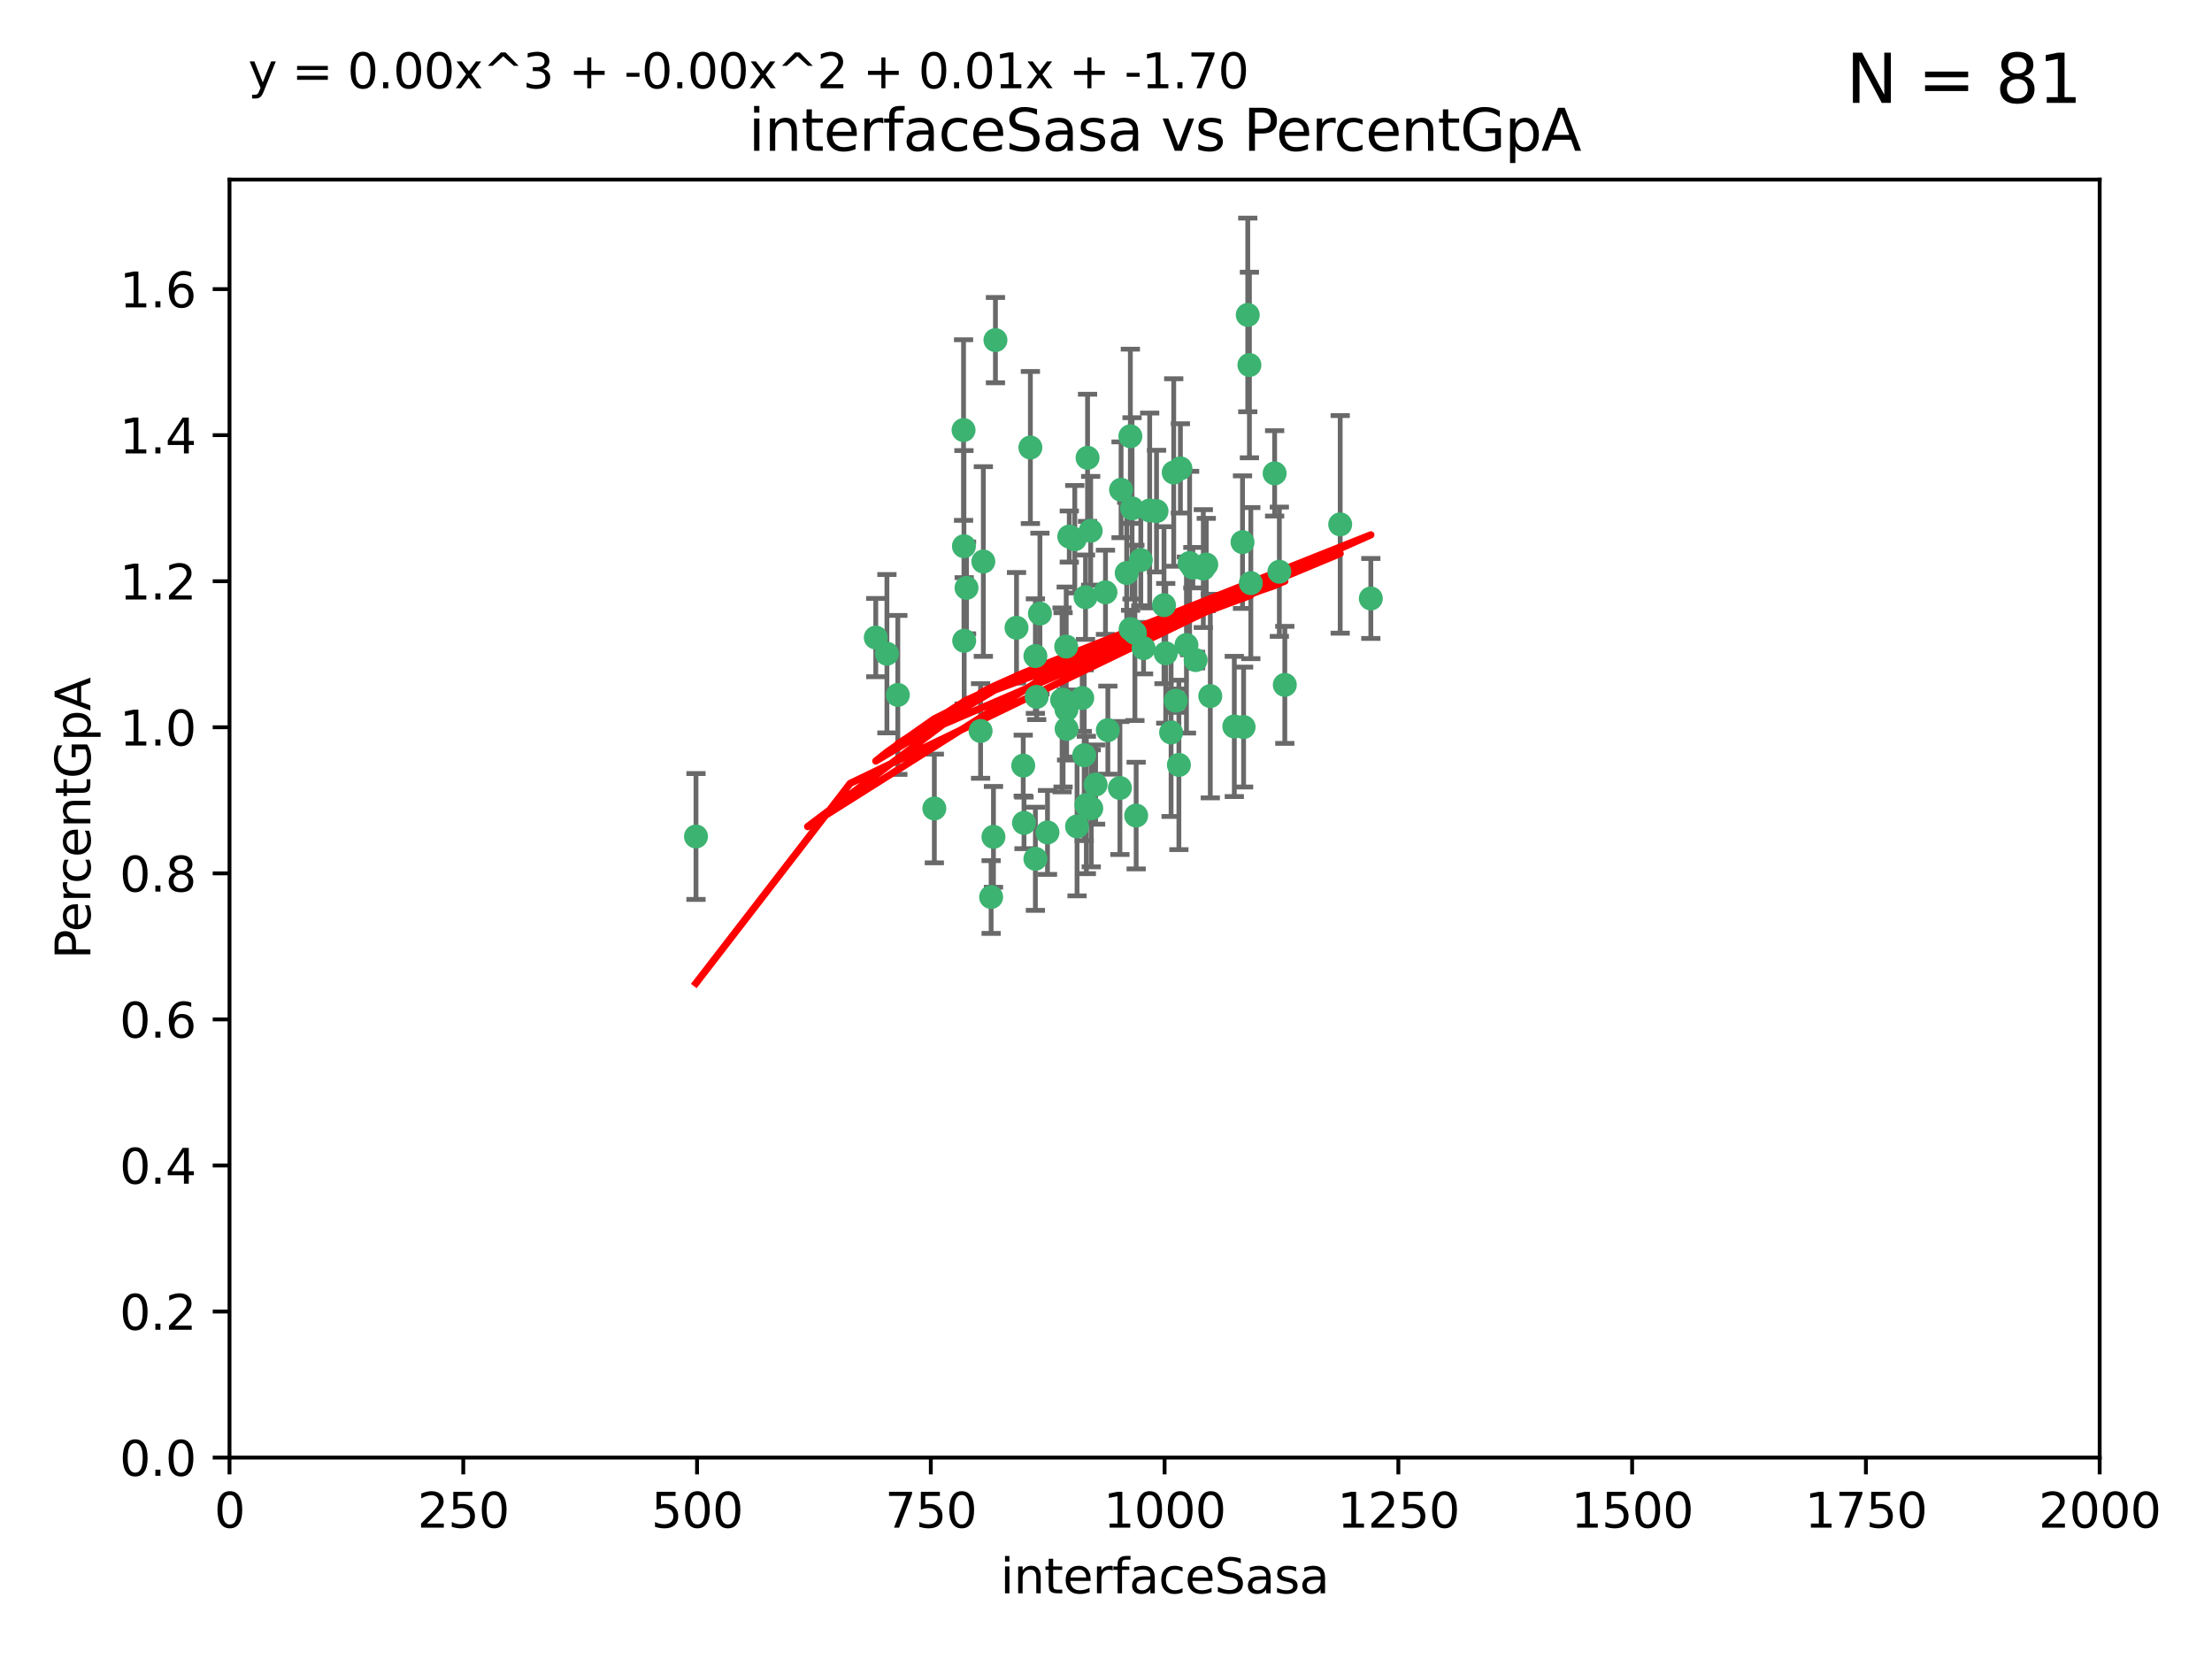 <?xml version="1.0" encoding="utf-8" standalone="no"?>
<!DOCTYPE svg PUBLIC "-//W3C//DTD SVG 1.1//EN"
  "http://www.w3.org/Graphics/SVG/1.1/DTD/svg11.dtd">
<svg xmlns:xlink="http://www.w3.org/1999/xlink" width="460.8pt" height="345.6pt" viewBox="0 0 460.8 345.6" xmlns="http://www.w3.org/2000/svg" version="1.1">
 <defs>
  <style type="text/css">*{stroke-linejoin: round; stroke-linecap: butt}</style>
 </defs>
 <g id="figure_1">
  <g id="patch_1">
   <path d="M 0 345.6 
L 460.8 345.6 
L 460.8 0 
L 0 0 
z
" style="fill: #ffffff"/>
  </g>
  <g id="axes_1">
   <g id="patch_2">
    <path d="M 47.81 303.64 
L 437.4 303.64 
L 437.4 37.411 
L 47.81 37.411 
z
" style="fill: #ffffff"/>
   </g>
   <g id="PathCollection_1">
    <defs>
     <path id="m8cdeff5074" d="M 0 1.118 
C 0.297 1.118 0.581 1 0.791 0.791 
C 1 0.581 1.118 0.297 1.118 0 
C 1.118 -0.297 1 -0.581 0.791 -0.791 
C 0.581 -1 0.297 -1.118 0 -1.118 
C -0.297 -1.118 -0.581 -1 -0.791 -0.791 
C -1 -0.581 -1.118 -0.297 -1.118 0 
C -1.118 0.297 -1 0.581 -0.791 0.791 
C -0.581 1 -0.297 1.118 0 1.118 
z
" style="stroke: #3cb371"/>
    </defs>
    <g clip-path="url(#p6199cf9ef8)">
     <use xlink:href="#m8cdeff5074" x="258.839" y="112.935" style="fill: #3cb371; stroke: #3cb371"/>
     <use xlink:href="#m8cdeff5074" x="235.526" y="131.048" style="fill: #3cb371; stroke: #3cb371"/>
     <use xlink:href="#m8cdeff5074" x="235.476" y="90.88" style="fill: #3cb371; stroke: #3cb371"/>
     <use xlink:href="#m8cdeff5074" x="265.53" y="98.611" style="fill: #3cb371; stroke: #3cb371"/>
     <use xlink:href="#m8cdeff5074" x="222.751" y="111.768" style="fill: #3cb371; stroke: #3cb371"/>
     <use xlink:href="#m8cdeff5074" x="225.86" y="157.33" style="fill: #3cb371; stroke: #3cb371"/>
     <use xlink:href="#m8cdeff5074" x="234.714" y="119.368" style="fill: #3cb371; stroke: #3cb371"/>
     <use xlink:href="#m8cdeff5074" x="259.065" y="151.457" style="fill: #3cb371; stroke: #3cb371"/>
     <use xlink:href="#m8cdeff5074" x="259.932" y="65.606" style="fill: #3cb371; stroke: #3cb371"/>
     <use xlink:href="#m8cdeff5074" x="239.502" y="106.338" style="fill: #3cb371; stroke: #3cb371"/>
     <use xlink:href="#m8cdeff5074" x="242.845" y="136.097" style="fill: #3cb371; stroke: #3cb371"/>
     <use xlink:href="#m8cdeff5074" x="266.512" y="119.105" style="fill: #3cb371; stroke: #3cb371"/>
     <use xlink:href="#m8cdeff5074" x="211.757" y="130.776" style="fill: #3cb371; stroke: #3cb371"/>
     <use xlink:href="#m8cdeff5074" x="216.635" y="127.82" style="fill: #3cb371; stroke: #3cb371"/>
     <use xlink:href="#m8cdeff5074" x="233.539" y="102.028" style="fill: #3cb371; stroke: #3cb371"/>
     <use xlink:href="#m8cdeff5074" x="244.935" y="145.966" style="fill: #3cb371; stroke: #3cb371"/>
     <use xlink:href="#m8cdeff5074" x="244.508" y="98.431" style="fill: #3cb371; stroke: #3cb371"/>
     <use xlink:href="#m8cdeff5074" x="267.65" y="142.672" style="fill: #3cb371; stroke: #3cb371"/>
     <use xlink:href="#m8cdeff5074" x="250.675" y="118.446" style="fill: #3cb371; stroke: #3cb371"/>
     <use xlink:href="#m8cdeff5074" x="214.648" y="93.226" style="fill: #3cb371; stroke: #3cb371"/>
     <use xlink:href="#m8cdeff5074" x="224.368" y="172.163" style="fill: #3cb371; stroke: #3cb371"/>
     <use xlink:href="#m8cdeff5074" x="233.3" y="164.157" style="fill: #3cb371; stroke: #3cb371"/>
     <use xlink:href="#m8cdeff5074" x="222.161" y="147.818" style="fill: #3cb371; stroke: #3cb371"/>
     <use xlink:href="#m8cdeff5074" x="221.458" y="145.786" style="fill: #3cb371; stroke: #3cb371"/>
     <use xlink:href="#m8cdeff5074" x="243.959" y="152.588" style="fill: #3cb371; stroke: #3cb371"/>
     <use xlink:href="#m8cdeff5074" x="226.133" y="124.404" style="fill: #3cb371; stroke: #3cb371"/>
     <use xlink:href="#m8cdeff5074" x="238.226" y="135.021" style="fill: #3cb371; stroke: #3cb371"/>
     <use xlink:href="#m8cdeff5074" x="245.585" y="159.342" style="fill: #3cb371; stroke: #3cb371"/>
     <use xlink:href="#m8cdeff5074" x="257.131" y="151.333" style="fill: #3cb371; stroke: #3cb371"/>
     <use xlink:href="#m8cdeff5074" x="247.82" y="117.288" style="fill: #3cb371; stroke: #3cb371"/>
     <use xlink:href="#m8cdeff5074" x="249.07" y="137.505" style="fill: #3cb371; stroke: #3cb371"/>
     <use xlink:href="#m8cdeff5074" x="247.161" y="134.369" style="fill: #3cb371; stroke: #3cb371"/>
     <use xlink:href="#m8cdeff5074" x="279.188" y="109.235" style="fill: #3cb371; stroke: #3cb371"/>
     <use xlink:href="#m8cdeff5074" x="236.422" y="131.834" style="fill: #3cb371; stroke: #3cb371"/>
     <use xlink:href="#m8cdeff5074" x="242.482" y="126.071" style="fill: #3cb371; stroke: #3cb371"/>
     <use xlink:href="#m8cdeff5074" x="235.828" y="105.903" style="fill: #3cb371; stroke: #3cb371"/>
     <use xlink:href="#m8cdeff5074" x="226.558" y="95.371" style="fill: #3cb371; stroke: #3cb371"/>
     <use xlink:href="#m8cdeff5074" x="200.806" y="113.783" style="fill: #3cb371; stroke: #3cb371"/>
     <use xlink:href="#m8cdeff5074" x="260.277" y="76.037" style="fill: #3cb371; stroke: #3cb371"/>
     <use xlink:href="#m8cdeff5074" x="251.287" y="117.606" style="fill: #3cb371; stroke: #3cb371"/>
     <use xlink:href="#m8cdeff5074" x="248.492" y="118.255" style="fill: #3cb371; stroke: #3cb371"/>
     <use xlink:href="#m8cdeff5074" x="240.928" y="106.473" style="fill: #3cb371; stroke: #3cb371"/>
     <use xlink:href="#m8cdeff5074" x="223.897" y="112.334" style="fill: #3cb371; stroke: #3cb371"/>
     <use xlink:href="#m8cdeff5074" x="225.446" y="145.408" style="fill: #3cb371; stroke: #3cb371"/>
     <use xlink:href="#m8cdeff5074" x="230.29" y="123.385" style="fill: #3cb371; stroke: #3cb371"/>
     <use xlink:href="#m8cdeff5074" x="200.86" y="133.482" style="fill: #3cb371; stroke: #3cb371"/>
     <use xlink:href="#m8cdeff5074" x="237.649" y="116.673" style="fill: #3cb371; stroke: #3cb371"/>
     <use xlink:href="#m8cdeff5074" x="213.316" y="171.42" style="fill: #3cb371; stroke: #3cb371"/>
     <use xlink:href="#m8cdeff5074" x="207.37" y="70.852" style="fill: #3cb371; stroke: #3cb371"/>
     <use xlink:href="#m8cdeff5074" x="204.848" y="116.973" style="fill: #3cb371; stroke: #3cb371"/>
     <use xlink:href="#m8cdeff5074" x="245.901" y="97.572" style="fill: #3cb371; stroke: #3cb371"/>
     <use xlink:href="#m8cdeff5074" x="285.569" y="124.669" style="fill: #3cb371; stroke: #3cb371"/>
     <use xlink:href="#m8cdeff5074" x="215.957" y="145.171" style="fill: #3cb371; stroke: #3cb371"/>
     <use xlink:href="#m8cdeff5074" x="194.641" y="168.419" style="fill: #3cb371; stroke: #3cb371"/>
     <use xlink:href="#m8cdeff5074" x="184.761" y="136.178" style="fill: #3cb371; stroke: #3cb371"/>
     <use xlink:href="#m8cdeff5074" x="182.439" y="132.82" style="fill: #3cb371; stroke: #3cb371"/>
     <use xlink:href="#m8cdeff5074" x="213.156" y="159.488" style="fill: #3cb371; stroke: #3cb371"/>
     <use xlink:href="#m8cdeff5074" x="222.113" y="134.689" style="fill: #3cb371; stroke: #3cb371"/>
     <use xlink:href="#m8cdeff5074" x="200.726" y="89.586" style="fill: #3cb371; stroke: #3cb371"/>
     <use xlink:href="#m8cdeff5074" x="215.692" y="178.897" style="fill: #3cb371; stroke: #3cb371"/>
     <use xlink:href="#m8cdeff5074" x="228.237" y="163.438" style="fill: #3cb371; stroke: #3cb371"/>
     <use xlink:href="#m8cdeff5074" x="222.194" y="151.836" style="fill: #3cb371; stroke: #3cb371"/>
     <use xlink:href="#m8cdeff5074" x="204.275" y="152.276" style="fill: #3cb371; stroke: #3cb371"/>
     <use xlink:href="#m8cdeff5074" x="227.208" y="110.571" style="fill: #3cb371; stroke: #3cb371"/>
     <use xlink:href="#m8cdeff5074" x="260.569" y="121.476" style="fill: #3cb371; stroke: #3cb371"/>
     <use xlink:href="#m8cdeff5074" x="206.469" y="186.867" style="fill: #3cb371; stroke: #3cb371"/>
     <use xlink:href="#m8cdeff5074" x="215.692" y="136.674" style="fill: #3cb371; stroke: #3cb371"/>
     <use xlink:href="#m8cdeff5074" x="230.787" y="152.103" style="fill: #3cb371; stroke: #3cb371"/>
     <use xlink:href="#m8cdeff5074" x="236.683" y="169.899" style="fill: #3cb371; stroke: #3cb371"/>
     <use xlink:href="#m8cdeff5074" x="206.956" y="174.332" style="fill: #3cb371; stroke: #3cb371"/>
     <use xlink:href="#m8cdeff5074" x="227.327" y="168.396" style="fill: #3cb371; stroke: #3cb371"/>
     <use xlink:href="#m8cdeff5074" x="221.254" y="145.801" style="fill: #3cb371; stroke: #3cb371"/>
     <use xlink:href="#m8cdeff5074" x="218.211" y="173.41" style="fill: #3cb371; stroke: #3cb371"/>
     <use xlink:href="#m8cdeff5074" x="226.307" y="167.688" style="fill: #3cb371; stroke: #3cb371"/>
     <use xlink:href="#m8cdeff5074" x="201.345" y="122.465" style="fill: #3cb371; stroke: #3cb371"/>
     <use xlink:href="#m8cdeff5074" x="187.034" y="144.762" style="fill: #3cb371; stroke: #3cb371"/>
     <use xlink:href="#m8cdeff5074" x="252.125" y="145.004" style="fill: #3cb371; stroke: #3cb371"/>
     <use xlink:href="#m8cdeff5074" x="144.987" y="174.257" style="fill: #3cb371; stroke: #3cb371"/>
    </g>
   </g>
   <g id="matplotlib.axis_1">
    <g id="xtick_1">
     <g id="line2d_1">
      <defs>
       <path id="m6b58accaf1" d="M 0 0 
L 0 3.5 
" style="stroke: #000000; stroke-width: 0.8"/>
      </defs>
      <g>
       <use xlink:href="#m6b58accaf1" x="47.81" y="303.64" style="stroke: #000000; stroke-width: 0.8"/>
      </g>
     </g>
     <g id="text_1">
      <!-- 0 -->
      <g transform="translate(44.629 318.238)scale(0.1 -0.1)">
       <defs>
        <path id="DejaVuSans-30" d="M 2034 4250 
Q 1547 4250 1301 3770 
Q 1056 3291 1056 2328 
Q 1056 1369 1301 889 
Q 1547 409 2034 409 
Q 2525 409 2770 889 
Q 3016 1369 3016 2328 
Q 3016 3291 2770 3770 
Q 2525 4250 2034 4250 
z
M 2034 4750 
Q 2819 4750 3233 4129 
Q 3647 3509 3647 2328 
Q 3647 1150 3233 529 
Q 2819 -91 2034 -91 
Q 1250 -91 836 529 
Q 422 1150 422 2328 
Q 422 3509 836 4129 
Q 1250 4750 2034 4750 
z
" transform="scale(0.016)"/>
       </defs>
       <use xlink:href="#DejaVuSans-30"/>
      </g>
     </g>
    </g>
    <g id="xtick_2">
     <g id="line2d_2">
      <g>
       <use xlink:href="#m6b58accaf1" x="96.509" y="303.64" style="stroke: #000000; stroke-width: 0.8"/>
      </g>
     </g>
     <g id="text_2">
      <!-- 250 -->
      <g transform="translate(86.965 318.238)scale(0.1 -0.1)">
       <defs>
        <path id="DejaVuSans-32" d="M 1228 531 
L 3431 531 
L 3431 0 
L 469 0 
L 469 531 
Q 828 903 1448 1529 
Q 2069 2156 2228 2338 
Q 2531 2678 2651 2914 
Q 2772 3150 2772 3378 
Q 2772 3750 2511 3984 
Q 2250 4219 1831 4219 
Q 1534 4219 1204 4116 
Q 875 4013 500 3803 
L 500 4441 
Q 881 4594 1212 4672 
Q 1544 4750 1819 4750 
Q 2544 4750 2975 4387 
Q 3406 4025 3406 3419 
Q 3406 3131 3298 2873 
Q 3191 2616 2906 2266 
Q 2828 2175 2409 1742 
Q 1991 1309 1228 531 
z
" transform="scale(0.016)"/>
        <path id="DejaVuSans-35" d="M 691 4666 
L 3169 4666 
L 3169 4134 
L 1269 4134 
L 1269 2991 
Q 1406 3038 1543 3061 
Q 1681 3084 1819 3084 
Q 2600 3084 3056 2656 
Q 3513 2228 3513 1497 
Q 3513 744 3044 326 
Q 2575 -91 1722 -91 
Q 1428 -91 1123 -41 
Q 819 9 494 109 
L 494 744 
Q 775 591 1075 516 
Q 1375 441 1709 441 
Q 2250 441 2565 725 
Q 2881 1009 2881 1497 
Q 2881 1984 2565 2268 
Q 2250 2553 1709 2553 
Q 1456 2553 1204 2497 
Q 953 2441 691 2322 
L 691 4666 
z
" transform="scale(0.016)"/>
       </defs>
       <use xlink:href="#DejaVuSans-32"/>
       <use xlink:href="#DejaVuSans-35" x="63.623"/>
       <use xlink:href="#DejaVuSans-30" x="127.246"/>
      </g>
     </g>
    </g>
    <g id="xtick_3">
     <g id="line2d_3">
      <g>
       <use xlink:href="#m6b58accaf1" x="145.208" y="303.64" style="stroke: #000000; stroke-width: 0.8"/>
      </g>
     </g>
     <g id="text_3">
      <!-- 500 -->
      <g transform="translate(135.664 318.238)scale(0.1 -0.1)">
       <use xlink:href="#DejaVuSans-35"/>
       <use xlink:href="#DejaVuSans-30" x="63.623"/>
       <use xlink:href="#DejaVuSans-30" x="127.246"/>
      </g>
     </g>
    </g>
    <g id="xtick_4">
     <g id="line2d_4">
      <g>
       <use xlink:href="#m6b58accaf1" x="193.906" y="303.64" style="stroke: #000000; stroke-width: 0.8"/>
      </g>
     </g>
     <g id="text_4">
      <!-- 750 -->
      <g transform="translate(184.363 318.238)scale(0.1 -0.1)">
       <defs>
        <path id="DejaVuSans-37" d="M 525 4666 
L 3525 4666 
L 3525 4397 
L 1831 0 
L 1172 0 
L 2766 4134 
L 525 4134 
L 525 4666 
z
" transform="scale(0.016)"/>
       </defs>
       <use xlink:href="#DejaVuSans-37"/>
       <use xlink:href="#DejaVuSans-35" x="63.623"/>
       <use xlink:href="#DejaVuSans-30" x="127.246"/>
      </g>
     </g>
    </g>
    <g id="xtick_5">
     <g id="line2d_5">
      <g>
       <use xlink:href="#m6b58accaf1" x="242.605" y="303.64" style="stroke: #000000; stroke-width: 0.8"/>
      </g>
     </g>
     <g id="text_5">
      <!-- 1000 -->
      <g transform="translate(229.88 318.238)scale(0.1 -0.1)">
       <defs>
        <path id="DejaVuSans-31" d="M 794 531 
L 1825 531 
L 1825 4091 
L 703 3866 
L 703 4441 
L 1819 4666 
L 2450 4666 
L 2450 531 
L 3481 531 
L 3481 0 
L 794 0 
L 794 531 
z
" transform="scale(0.016)"/>
       </defs>
       <use xlink:href="#DejaVuSans-31"/>
       <use xlink:href="#DejaVuSans-30" x="63.623"/>
       <use xlink:href="#DejaVuSans-30" x="127.246"/>
       <use xlink:href="#DejaVuSans-30" x="190.869"/>
      </g>
     </g>
    </g>
    <g id="xtick_6">
     <g id="line2d_6">
      <g>
       <use xlink:href="#m6b58accaf1" x="291.304" y="303.64" style="stroke: #000000; stroke-width: 0.8"/>
      </g>
     </g>
     <g id="text_6">
      <!-- 1250 -->
      <g transform="translate(278.579 318.238)scale(0.1 -0.1)">
       <use xlink:href="#DejaVuSans-31"/>
       <use xlink:href="#DejaVuSans-32" x="63.623"/>
       <use xlink:href="#DejaVuSans-35" x="127.246"/>
       <use xlink:href="#DejaVuSans-30" x="190.869"/>
      </g>
     </g>
    </g>
    <g id="xtick_7">
     <g id="line2d_7">
      <g>
       <use xlink:href="#m6b58accaf1" x="340.002" y="303.64" style="stroke: #000000; stroke-width: 0.8"/>
      </g>
     </g>
     <g id="text_7">
      <!-- 1500 -->
      <g transform="translate(327.277 318.238)scale(0.1 -0.1)">
       <use xlink:href="#DejaVuSans-31"/>
       <use xlink:href="#DejaVuSans-35" x="63.623"/>
       <use xlink:href="#DejaVuSans-30" x="127.246"/>
       <use xlink:href="#DejaVuSans-30" x="190.869"/>
      </g>
     </g>
    </g>
    <g id="xtick_8">
     <g id="line2d_8">
      <g>
       <use xlink:href="#m6b58accaf1" x="388.701" y="303.64" style="stroke: #000000; stroke-width: 0.8"/>
      </g>
     </g>
     <g id="text_8">
      <!-- 1750 -->
      <g transform="translate(375.976 318.238)scale(0.1 -0.1)">
       <use xlink:href="#DejaVuSans-31"/>
       <use xlink:href="#DejaVuSans-37" x="63.623"/>
       <use xlink:href="#DejaVuSans-35" x="127.246"/>
       <use xlink:href="#DejaVuSans-30" x="190.869"/>
      </g>
     </g>
    </g>
    <g id="xtick_9">
     <g id="line2d_9">
      <g>
       <use xlink:href="#m6b58accaf1" x="437.4" y="303.64" style="stroke: #000000; stroke-width: 0.8"/>
      </g>
     </g>
     <g id="text_9">
      <!-- 2000 -->
      <g transform="translate(424.675 318.238)scale(0.1 -0.1)">
       <use xlink:href="#DejaVuSans-32"/>
       <use xlink:href="#DejaVuSans-30" x="63.623"/>
       <use xlink:href="#DejaVuSans-30" x="127.246"/>
       <use xlink:href="#DejaVuSans-30" x="190.869"/>
      </g>
     </g>
    </g>
    <g id="text_10">
     <!-- interfaceSasa -->
     <g transform="translate(208.398 331.917)scale(0.1 -0.1)">
      <defs>
       <path id="DejaVuSans-69" d="M 603 3500 
L 1178 3500 
L 1178 0 
L 603 0 
L 603 3500 
z
M 603 4863 
L 1178 4863 
L 1178 4134 
L 603 4134 
L 603 4863 
z
" transform="scale(0.016)"/>
       <path id="DejaVuSans-6e" d="M 3513 2113 
L 3513 0 
L 2938 0 
L 2938 2094 
Q 2938 2591 2744 2837 
Q 2550 3084 2163 3084 
Q 1697 3084 1428 2787 
Q 1159 2491 1159 1978 
L 1159 0 
L 581 0 
L 581 3500 
L 1159 3500 
L 1159 2956 
Q 1366 3272 1645 3428 
Q 1925 3584 2291 3584 
Q 2894 3584 3203 3211 
Q 3513 2838 3513 2113 
z
" transform="scale(0.016)"/>
       <path id="DejaVuSans-74" d="M 1172 4494 
L 1172 3500 
L 2356 3500 
L 2356 3053 
L 1172 3053 
L 1172 1153 
Q 1172 725 1289 603 
Q 1406 481 1766 481 
L 2356 481 
L 2356 0 
L 1766 0 
Q 1100 0 847 248 
Q 594 497 594 1153 
L 594 3053 
L 172 3053 
L 172 3500 
L 594 3500 
L 594 4494 
L 1172 4494 
z
" transform="scale(0.016)"/>
       <path id="DejaVuSans-65" d="M 3597 1894 
L 3597 1613 
L 953 1613 
Q 991 1019 1311 708 
Q 1631 397 2203 397 
Q 2534 397 2845 478 
Q 3156 559 3463 722 
L 3463 178 
Q 3153 47 2828 -22 
Q 2503 -91 2169 -91 
Q 1331 -91 842 396 
Q 353 884 353 1716 
Q 353 2575 817 3079 
Q 1281 3584 2069 3584 
Q 2775 3584 3186 3129 
Q 3597 2675 3597 1894 
z
M 3022 2063 
Q 3016 2534 2758 2815 
Q 2500 3097 2075 3097 
Q 1594 3097 1305 2825 
Q 1016 2553 972 2059 
L 3022 2063 
z
" transform="scale(0.016)"/>
       <path id="DejaVuSans-72" d="M 2631 2963 
Q 2534 3019 2420 3045 
Q 2306 3072 2169 3072 
Q 1681 3072 1420 2755 
Q 1159 2438 1159 1844 
L 1159 0 
L 581 0 
L 581 3500 
L 1159 3500 
L 1159 2956 
Q 1341 3275 1631 3429 
Q 1922 3584 2338 3584 
Q 2397 3584 2469 3576 
Q 2541 3569 2628 3553 
L 2631 2963 
z
" transform="scale(0.016)"/>
       <path id="DejaVuSans-66" d="M 2375 4863 
L 2375 4384 
L 1825 4384 
Q 1516 4384 1395 4259 
Q 1275 4134 1275 3809 
L 1275 3500 
L 2222 3500 
L 2222 3053 
L 1275 3053 
L 1275 0 
L 697 0 
L 697 3053 
L 147 3053 
L 147 3500 
L 697 3500 
L 697 3744 
Q 697 4328 969 4595 
Q 1241 4863 1831 4863 
L 2375 4863 
z
" transform="scale(0.016)"/>
       <path id="DejaVuSans-61" d="M 2194 1759 
Q 1497 1759 1228 1600 
Q 959 1441 959 1056 
Q 959 750 1161 570 
Q 1363 391 1709 391 
Q 2188 391 2477 730 
Q 2766 1069 2766 1631 
L 2766 1759 
L 2194 1759 
z
M 3341 1997 
L 3341 0 
L 2766 0 
L 2766 531 
Q 2569 213 2275 61 
Q 1981 -91 1556 -91 
Q 1019 -91 701 211 
Q 384 513 384 1019 
Q 384 1609 779 1909 
Q 1175 2209 1959 2209 
L 2766 2209 
L 2766 2266 
Q 2766 2663 2505 2880 
Q 2244 3097 1772 3097 
Q 1472 3097 1187 3025 
Q 903 2953 641 2809 
L 641 3341 
Q 956 3463 1253 3523 
Q 1550 3584 1831 3584 
Q 2591 3584 2966 3190 
Q 3341 2797 3341 1997 
z
" transform="scale(0.016)"/>
       <path id="DejaVuSans-63" d="M 3122 3366 
L 3122 2828 
Q 2878 2963 2633 3030 
Q 2388 3097 2138 3097 
Q 1578 3097 1268 2742 
Q 959 2388 959 1747 
Q 959 1106 1268 751 
Q 1578 397 2138 397 
Q 2388 397 2633 464 
Q 2878 531 3122 666 
L 3122 134 
Q 2881 22 2623 -34 
Q 2366 -91 2075 -91 
Q 1284 -91 818 406 
Q 353 903 353 1747 
Q 353 2603 823 3093 
Q 1294 3584 2113 3584 
Q 2378 3584 2631 3529 
Q 2884 3475 3122 3366 
z
" transform="scale(0.016)"/>
       <path id="DejaVuSans-53" d="M 3425 4513 
L 3425 3897 
Q 3066 4069 2747 4153 
Q 2428 4238 2131 4238 
Q 1616 4238 1336 4038 
Q 1056 3838 1056 3469 
Q 1056 3159 1242 3001 
Q 1428 2844 1947 2747 
L 2328 2669 
Q 3034 2534 3370 2195 
Q 3706 1856 3706 1288 
Q 3706 609 3251 259 
Q 2797 -91 1919 -91 
Q 1588 -91 1214 -16 
Q 841 59 441 206 
L 441 856 
Q 825 641 1194 531 
Q 1563 422 1919 422 
Q 2459 422 2753 634 
Q 3047 847 3047 1241 
Q 3047 1584 2836 1778 
Q 2625 1972 2144 2069 
L 1759 2144 
Q 1053 2284 737 2584 
Q 422 2884 422 3419 
Q 422 4038 858 4394 
Q 1294 4750 2059 4750 
Q 2388 4750 2728 4690 
Q 3069 4631 3425 4513 
z
" transform="scale(0.016)"/>
       <path id="DejaVuSans-73" d="M 2834 3397 
L 2834 2853 
Q 2591 2978 2328 3040 
Q 2066 3103 1784 3103 
Q 1356 3103 1142 2972 
Q 928 2841 928 2578 
Q 928 2378 1081 2264 
Q 1234 2150 1697 2047 
L 1894 2003 
Q 2506 1872 2764 1633 
Q 3022 1394 3022 966 
Q 3022 478 2636 193 
Q 2250 -91 1575 -91 
Q 1294 -91 989 -36 
Q 684 19 347 128 
L 347 722 
Q 666 556 975 473 
Q 1284 391 1588 391 
Q 1994 391 2212 530 
Q 2431 669 2431 922 
Q 2431 1156 2273 1281 
Q 2116 1406 1581 1522 
L 1381 1569 
Q 847 1681 609 1914 
Q 372 2147 372 2553 
Q 372 3047 722 3315 
Q 1072 3584 1716 3584 
Q 2034 3584 2315 3537 
Q 2597 3491 2834 3397 
z
" transform="scale(0.016)"/>
      </defs>
      <use xlink:href="#DejaVuSans-69"/>
      <use xlink:href="#DejaVuSans-6e" x="27.783"/>
      <use xlink:href="#DejaVuSans-74" x="91.162"/>
      <use xlink:href="#DejaVuSans-65" x="130.371"/>
      <use xlink:href="#DejaVuSans-72" x="191.895"/>
      <use xlink:href="#DejaVuSans-66" x="233.008"/>
      <use xlink:href="#DejaVuSans-61" x="268.213"/>
      <use xlink:href="#DejaVuSans-63" x="329.492"/>
      <use xlink:href="#DejaVuSans-65" x="384.473"/>
      <use xlink:href="#DejaVuSans-53" x="445.996"/>
      <use xlink:href="#DejaVuSans-61" x="509.473"/>
      <use xlink:href="#DejaVuSans-73" x="570.752"/>
      <use xlink:href="#DejaVuSans-61" x="622.852"/>
     </g>
    </g>
   </g>
   <g id="matplotlib.axis_2">
    <g id="ytick_1">
     <g id="line2d_10">
      <defs>
       <path id="mf7509ac374" d="M 0 0 
L -3.5 0 
" style="stroke: #000000; stroke-width: 0.8"/>
      </defs>
      <g>
       <use xlink:href="#mf7509ac374" x="47.81" y="303.64" style="stroke: #000000; stroke-width: 0.8"/>
      </g>
     </g>
     <g id="text_11">
      <!-- 0.0 -->
      <g transform="translate(24.907 307.439)scale(0.1 -0.1)">
       <defs>
        <path id="DejaVuSans-2e" d="M 684 794 
L 1344 794 
L 1344 0 
L 684 0 
L 684 794 
z
" transform="scale(0.016)"/>
       </defs>
       <use xlink:href="#DejaVuSans-30"/>
       <use xlink:href="#DejaVuSans-2e" x="63.623"/>
       <use xlink:href="#DejaVuSans-30" x="95.41"/>
      </g>
     </g>
    </g>
    <g id="ytick_2">
     <g id="line2d_11">
      <g>
       <use xlink:href="#mf7509ac374" x="47.81" y="273.214" style="stroke: #000000; stroke-width: 0.8"/>
      </g>
     </g>
     <g id="text_12">
      <!-- 0.2 -->
      <g transform="translate(24.907 277.013)scale(0.1 -0.1)">
       <use xlink:href="#DejaVuSans-30"/>
       <use xlink:href="#DejaVuSans-2e" x="63.623"/>
       <use xlink:href="#DejaVuSans-32" x="95.41"/>
      </g>
     </g>
    </g>
    <g id="ytick_3">
     <g id="line2d_12">
      <g>
       <use xlink:href="#mf7509ac374" x="47.81" y="242.788" style="stroke: #000000; stroke-width: 0.8"/>
      </g>
     </g>
     <g id="text_13">
      <!-- 0.4 -->
      <g transform="translate(24.907 246.587)scale(0.1 -0.1)">
       <defs>
        <path id="DejaVuSans-34" d="M 2419 4116 
L 825 1625 
L 2419 1625 
L 2419 4116 
z
M 2253 4666 
L 3047 4666 
L 3047 1625 
L 3713 1625 
L 3713 1100 
L 3047 1100 
L 3047 0 
L 2419 0 
L 2419 1100 
L 313 1100 
L 313 1709 
L 2253 4666 
z
" transform="scale(0.016)"/>
       </defs>
       <use xlink:href="#DejaVuSans-30"/>
       <use xlink:href="#DejaVuSans-2e" x="63.623"/>
       <use xlink:href="#DejaVuSans-34" x="95.41"/>
      </g>
     </g>
    </g>
    <g id="ytick_4">
     <g id="line2d_13">
      <g>
       <use xlink:href="#mf7509ac374" x="47.81" y="212.362" style="stroke: #000000; stroke-width: 0.8"/>
      </g>
     </g>
     <g id="text_14">
      <!-- 0.6 -->
      <g transform="translate(24.907 216.161)scale(0.1 -0.1)">
       <defs>
        <path id="DejaVuSans-36" d="M 2113 2584 
Q 1688 2584 1439 2293 
Q 1191 2003 1191 1497 
Q 1191 994 1439 701 
Q 1688 409 2113 409 
Q 2538 409 2786 701 
Q 3034 994 3034 1497 
Q 3034 2003 2786 2293 
Q 2538 2584 2113 2584 
z
M 3366 4563 
L 3366 3988 
Q 3128 4100 2886 4159 
Q 2644 4219 2406 4219 
Q 1781 4219 1451 3797 
Q 1122 3375 1075 2522 
Q 1259 2794 1537 2939 
Q 1816 3084 2150 3084 
Q 2853 3084 3261 2657 
Q 3669 2231 3669 1497 
Q 3669 778 3244 343 
Q 2819 -91 2113 -91 
Q 1303 -91 875 529 
Q 447 1150 447 2328 
Q 447 3434 972 4092 
Q 1497 4750 2381 4750 
Q 2619 4750 2861 4703 
Q 3103 4656 3366 4563 
z
" transform="scale(0.016)"/>
       </defs>
       <use xlink:href="#DejaVuSans-30"/>
       <use xlink:href="#DejaVuSans-2e" x="63.623"/>
       <use xlink:href="#DejaVuSans-36" x="95.41"/>
      </g>
     </g>
    </g>
    <g id="ytick_5">
     <g id="line2d_14">
      <g>
       <use xlink:href="#mf7509ac374" x="47.81" y="181.935" style="stroke: #000000; stroke-width: 0.8"/>
      </g>
     </g>
     <g id="text_15">
      <!-- 0.8 -->
      <g transform="translate(24.907 185.735)scale(0.1 -0.1)">
       <defs>
        <path id="DejaVuSans-38" d="M 2034 2216 
Q 1584 2216 1326 1975 
Q 1069 1734 1069 1313 
Q 1069 891 1326 650 
Q 1584 409 2034 409 
Q 2484 409 2743 651 
Q 3003 894 3003 1313 
Q 3003 1734 2745 1975 
Q 2488 2216 2034 2216 
z
M 1403 2484 
Q 997 2584 770 2862 
Q 544 3141 544 3541 
Q 544 4100 942 4425 
Q 1341 4750 2034 4750 
Q 2731 4750 3128 4425 
Q 3525 4100 3525 3541 
Q 3525 3141 3298 2862 
Q 3072 2584 2669 2484 
Q 3125 2378 3379 2068 
Q 3634 1759 3634 1313 
Q 3634 634 3220 271 
Q 2806 -91 2034 -91 
Q 1263 -91 848 271 
Q 434 634 434 1313 
Q 434 1759 690 2068 
Q 947 2378 1403 2484 
z
M 1172 3481 
Q 1172 3119 1398 2916 
Q 1625 2713 2034 2713 
Q 2441 2713 2670 2916 
Q 2900 3119 2900 3481 
Q 2900 3844 2670 4047 
Q 2441 4250 2034 4250 
Q 1625 4250 1398 4047 
Q 1172 3844 1172 3481 
z
" transform="scale(0.016)"/>
       </defs>
       <use xlink:href="#DejaVuSans-30"/>
       <use xlink:href="#DejaVuSans-2e" x="63.623"/>
       <use xlink:href="#DejaVuSans-38" x="95.41"/>
      </g>
     </g>
    </g>
    <g id="ytick_6">
     <g id="line2d_15">
      <g>
       <use xlink:href="#mf7509ac374" x="47.81" y="151.509" style="stroke: #000000; stroke-width: 0.8"/>
      </g>
     </g>
     <g id="text_16">
      <!-- 1.0 -->
      <g transform="translate(24.907 155.308)scale(0.1 -0.1)">
       <use xlink:href="#DejaVuSans-31"/>
       <use xlink:href="#DejaVuSans-2e" x="63.623"/>
       <use xlink:href="#DejaVuSans-30" x="95.41"/>
      </g>
     </g>
    </g>
    <g id="ytick_7">
     <g id="line2d_16">
      <g>
       <use xlink:href="#mf7509ac374" x="47.81" y="121.083" style="stroke: #000000; stroke-width: 0.8"/>
      </g>
     </g>
     <g id="text_17">
      <!-- 1.2 -->
      <g transform="translate(24.907 124.882)scale(0.1 -0.1)">
       <use xlink:href="#DejaVuSans-31"/>
       <use xlink:href="#DejaVuSans-2e" x="63.623"/>
       <use xlink:href="#DejaVuSans-32" x="95.41"/>
      </g>
     </g>
    </g>
    <g id="ytick_8">
     <g id="line2d_17">
      <g>
       <use xlink:href="#mf7509ac374" x="47.81" y="90.657" style="stroke: #000000; stroke-width: 0.8"/>
      </g>
     </g>
     <g id="text_18">
      <!-- 1.4 -->
      <g transform="translate(24.907 94.456)scale(0.1 -0.1)">
       <use xlink:href="#DejaVuSans-31"/>
       <use xlink:href="#DejaVuSans-2e" x="63.623"/>
       <use xlink:href="#DejaVuSans-34" x="95.41"/>
      </g>
     </g>
    </g>
    <g id="ytick_9">
     <g id="line2d_18">
      <g>
       <use xlink:href="#mf7509ac374" x="47.81" y="60.231" style="stroke: #000000; stroke-width: 0.8"/>
      </g>
     </g>
     <g id="text_19">
      <!-- 1.6 -->
      <g transform="translate(24.907 64.03)scale(0.1 -0.1)">
       <use xlink:href="#DejaVuSans-31"/>
       <use xlink:href="#DejaVuSans-2e" x="63.623"/>
       <use xlink:href="#DejaVuSans-36" x="95.41"/>
      </g>
     </g>
    </g>
    <g id="text_20">
     <!-- PercentGpA -->
     <g transform="translate(18.827 199.802)rotate(-90)scale(0.1 -0.1)">
      <defs>
       <path id="DejaVuSans-50" d="M 1259 4147 
L 1259 2394 
L 2053 2394 
Q 2494 2394 2734 2622 
Q 2975 2850 2975 3272 
Q 2975 3691 2734 3919 
Q 2494 4147 2053 4147 
L 1259 4147 
z
M 628 4666 
L 2053 4666 
Q 2838 4666 3239 4311 
Q 3641 3956 3641 3272 
Q 3641 2581 3239 2228 
Q 2838 1875 2053 1875 
L 1259 1875 
L 1259 0 
L 628 0 
L 628 4666 
z
" transform="scale(0.016)"/>
       <path id="DejaVuSans-47" d="M 3809 666 
L 3809 1919 
L 2778 1919 
L 2778 2438 
L 4434 2438 
L 4434 434 
Q 4069 175 3628 42 
Q 3188 -91 2688 -91 
Q 1594 -91 976 548 
Q 359 1188 359 2328 
Q 359 3472 976 4111 
Q 1594 4750 2688 4750 
Q 3144 4750 3555 4637 
Q 3966 4525 4313 4306 
L 4313 3634 
Q 3963 3931 3569 4081 
Q 3175 4231 2741 4231 
Q 1884 4231 1454 3753 
Q 1025 3275 1025 2328 
Q 1025 1384 1454 906 
Q 1884 428 2741 428 
Q 3075 428 3337 486 
Q 3600 544 3809 666 
z
" transform="scale(0.016)"/>
       <path id="DejaVuSans-70" d="M 1159 525 
L 1159 -1331 
L 581 -1331 
L 581 3500 
L 1159 3500 
L 1159 2969 
Q 1341 3281 1617 3432 
Q 1894 3584 2278 3584 
Q 2916 3584 3314 3078 
Q 3713 2572 3713 1747 
Q 3713 922 3314 415 
Q 2916 -91 2278 -91 
Q 1894 -91 1617 61 
Q 1341 213 1159 525 
z
M 3116 1747 
Q 3116 2381 2855 2742 
Q 2594 3103 2138 3103 
Q 1681 3103 1420 2742 
Q 1159 2381 1159 1747 
Q 1159 1113 1420 752 
Q 1681 391 2138 391 
Q 2594 391 2855 752 
Q 3116 1113 3116 1747 
z
" transform="scale(0.016)"/>
       <path id="DejaVuSans-41" d="M 2188 4044 
L 1331 1722 
L 3047 1722 
L 2188 4044 
z
M 1831 4666 
L 2547 4666 
L 4325 0 
L 3669 0 
L 3244 1197 
L 1141 1197 
L 716 0 
L 50 0 
L 1831 4666 
z
" transform="scale(0.016)"/>
      </defs>
      <use xlink:href="#DejaVuSans-50"/>
      <use xlink:href="#DejaVuSans-65" x="56.678"/>
      <use xlink:href="#DejaVuSans-72" x="118.201"/>
      <use xlink:href="#DejaVuSans-63" x="157.064"/>
      <use xlink:href="#DejaVuSans-65" x="212.045"/>
      <use xlink:href="#DejaVuSans-6e" x="273.568"/>
      <use xlink:href="#DejaVuSans-74" x="336.947"/>
      <use xlink:href="#DejaVuSans-47" x="376.156"/>
      <use xlink:href="#DejaVuSans-70" x="453.646"/>
      <use xlink:href="#DejaVuSans-41" x="517.123"/>
     </g>
    </g>
   </g>
   <g id="LineCollection_1">
    <path d="M 258.839 126.742 
L 258.839 99.128 
" clip-path="url(#p6199cf9ef8)" style="fill: none; stroke: #696969"/>
    <path d="M 235.526 134.958 
L 235.526 127.138 
" clip-path="url(#p6199cf9ef8)" style="fill: none; stroke: #696969"/>
    <path d="M 235.476 109.021 
L 235.476 72.739 
" clip-path="url(#p6199cf9ef8)" style="fill: none; stroke: #696969"/>
    <path d="M 265.53 107.5 
L 265.53 89.723 
" clip-path="url(#p6199cf9ef8)" style="fill: none; stroke: #696969"/>
    <path d="M 222.751 117.091 
L 222.751 106.444 
" clip-path="url(#p6199cf9ef8)" style="fill: none; stroke: #696969"/>
    <path d="M 225.86 175.107 
L 225.86 139.552 
" clip-path="url(#p6199cf9ef8)" style="fill: none; stroke: #696969"/>
    <path d="M 234.714 134.091 
L 234.714 104.645 
" clip-path="url(#p6199cf9ef8)" style="fill: none; stroke: #696969"/>
    <path d="M 259.065 163.945 
L 259.065 138.968 
" clip-path="url(#p6199cf9ef8)" style="fill: none; stroke: #696969"/>
    <path d="M 259.932 85.777 
L 259.932 45.434 
" clip-path="url(#p6199cf9ef8)" style="fill: none; stroke: #696969"/>
    <path d="M 239.502 126.63 
L 239.502 86.046 
" clip-path="url(#p6199cf9ef8)" style="fill: none; stroke: #696969"/>
    <path d="M 242.845 150.645 
L 242.845 121.55 
" clip-path="url(#p6199cf9ef8)" style="fill: none; stroke: #696969"/>
    <path d="M 266.512 132.572 
L 266.512 105.638 
" clip-path="url(#p6199cf9ef8)" style="fill: none; stroke: #696969"/>
    <path d="M 211.757 142.284 
L 211.757 119.267 
" clip-path="url(#p6199cf9ef8)" style="fill: none; stroke: #696969"/>
    <path d="M 216.635 144.568 
L 216.635 111.073 
" clip-path="url(#p6199cf9ef8)" style="fill: none; stroke: #696969"/>
    <path d="M 233.539 112.003 
L 233.539 92.053 
" clip-path="url(#p6199cf9ef8)" style="fill: none; stroke: #696969"/>
    <path d="M 244.935 148.397 
L 244.935 143.536 
" clip-path="url(#p6199cf9ef8)" style="fill: none; stroke: #696969"/>
    <path d="M 244.508 117.96 
L 244.508 78.902 
" clip-path="url(#p6199cf9ef8)" style="fill: none; stroke: #696969"/>
    <path d="M 267.65 154.863 
L 267.65 130.481 
" clip-path="url(#p6199cf9ef8)" style="fill: none; stroke: #696969"/>
    <path d="M 250.675 130.722 
L 250.675 106.17 
" clip-path="url(#p6199cf9ef8)" style="fill: none; stroke: #696969"/>
    <path d="M 214.648 109.064 
L 214.648 77.387 
" clip-path="url(#p6199cf9ef8)" style="fill: none; stroke: #696969"/>
    <path d="M 224.368 186.622 
L 224.368 157.704 
" clip-path="url(#p6199cf9ef8)" style="fill: none; stroke: #696969"/>
    <path d="M 233.3 178.007 
L 233.3 150.307 
" clip-path="url(#p6199cf9ef8)" style="fill: none; stroke: #696969"/>
    <path d="M 222.161 151.909 
L 222.161 143.727 
" clip-path="url(#p6199cf9ef8)" style="fill: none; stroke: #696969"/>
    <path d="M 221.458 163.937 
L 221.458 127.634 
" clip-path="url(#p6199cf9ef8)" style="fill: none; stroke: #696969"/>
    <path d="M 243.959 170.081 
L 243.959 135.096 
" clip-path="url(#p6199cf9ef8)" style="fill: none; stroke: #696969"/>
    <path d="M 226.133 133.195 
L 226.133 115.614 
" clip-path="url(#p6199cf9ef8)" style="fill: none; stroke: #696969"/>
    <path d="M 238.226 140.382 
L 238.226 129.659 
" clip-path="url(#p6199cf9ef8)" style="fill: none; stroke: #696969"/>
    <path d="M 245.585 176.989 
L 245.585 141.695 
" clip-path="url(#p6199cf9ef8)" style="fill: none; stroke: #696969"/>
    <path d="M 257.131 165.937 
L 257.131 136.729 
" clip-path="url(#p6199cf9ef8)" style="fill: none; stroke: #696969"/>
    <path d="M 247.82 136.395 
L 247.82 98.181 
" clip-path="url(#p6199cf9ef8)" style="fill: none; stroke: #696969"/>
    <path d="M 249.07 139.142 
L 249.07 135.868 
" clip-path="url(#p6199cf9ef8)" style="fill: none; stroke: #696969"/>
    <path d="M 247.161 152.707 
L 247.161 116.031 
" clip-path="url(#p6199cf9ef8)" style="fill: none; stroke: #696969"/>
    <path d="M 279.188 131.899 
L 279.188 86.572 
" clip-path="url(#p6199cf9ef8)" style="fill: none; stroke: #696969"/>
    <path d="M 236.422 150.092 
L 236.422 113.575 
" clip-path="url(#p6199cf9ef8)" style="fill: none; stroke: #696969"/>
    <path d="M 242.482 142.423 
L 242.482 109.718 
" clip-path="url(#p6199cf9ef8)" style="fill: none; stroke: #696969"/>
    <path d="M 235.828 124.789 
L 235.828 87.017 
" clip-path="url(#p6199cf9ef8)" style="fill: none; stroke: #696969"/>
    <path d="M 226.558 108.615 
L 226.558 82.127 
" clip-path="url(#p6199cf9ef8)" style="fill: none; stroke: #696969"/>
    <path d="M 200.806 133.708 
L 200.806 93.858 
" clip-path="url(#p6199cf9ef8)" style="fill: none; stroke: #696969"/>
    <path d="M 260.277 95.366 
L 260.277 56.709 
" clip-path="url(#p6199cf9ef8)" style="fill: none; stroke: #696969"/>
    <path d="M 251.287 127.227 
L 251.287 107.986 
" clip-path="url(#p6199cf9ef8)" style="fill: none; stroke: #696969"/>
    <path d="M 248.492 122.472 
L 248.492 114.039 
" clip-path="url(#p6199cf9ef8)" style="fill: none; stroke: #696969"/>
    <path d="M 240.928 119.149 
L 240.928 93.797 
" clip-path="url(#p6199cf9ef8)" style="fill: none; stroke: #696969"/>
    <path d="M 223.897 123.529 
L 223.897 101.139 
" clip-path="url(#p6199cf9ef8)" style="fill: none; stroke: #696969"/>
    <path d="M 225.446 152.361 
L 225.446 138.456 
" clip-path="url(#p6199cf9ef8)" style="fill: none; stroke: #696969"/>
    <path d="M 230.29 132.151 
L 230.29 114.62 
" clip-path="url(#p6199cf9ef8)" style="fill: none; stroke: #696969"/>
    <path d="M 200.86 146.637 
L 200.86 120.327 
" clip-path="url(#p6199cf9ef8)" style="fill: none; stroke: #696969"/>
    <path d="M 237.649 126.191 
L 237.649 107.154 
" clip-path="url(#p6199cf9ef8)" style="fill: none; stroke: #696969"/>
    <path d="M 213.316 176.791 
L 213.316 166.049 
" clip-path="url(#p6199cf9ef8)" style="fill: none; stroke: #696969"/>
    <path d="M 207.37 79.735 
L 207.37 61.968 
" clip-path="url(#p6199cf9ef8)" style="fill: none; stroke: #696969"/>
    <path d="M 204.848 136.73 
L 204.848 97.216 
" clip-path="url(#p6199cf9ef8)" style="fill: none; stroke: #696969"/>
    <path d="M 245.901 106.878 
L 245.901 88.267 
" clip-path="url(#p6199cf9ef8)" style="fill: none; stroke: #696969"/>
    <path d="M 285.569 132.997 
L 285.569 116.341 
" clip-path="url(#p6199cf9ef8)" style="fill: none; stroke: #696969"/>
    <path d="M 215.957 149.901 
L 215.957 140.441 
" clip-path="url(#p6199cf9ef8)" style="fill: none; stroke: #696969"/>
    <path d="M 194.641 179.743 
L 194.641 157.094 
" clip-path="url(#p6199cf9ef8)" style="fill: none; stroke: #696969"/>
    <path d="M 184.761 152.672 
L 184.761 119.684 
" clip-path="url(#p6199cf9ef8)" style="fill: none; stroke: #696969"/>
    <path d="M 182.439 140.972 
L 182.439 124.667 
" clip-path="url(#p6199cf9ef8)" style="fill: none; stroke: #696969"/>
    <path d="M 213.156 165.831 
L 213.156 153.145 
" clip-path="url(#p6199cf9ef8)" style="fill: none; stroke: #696969"/>
    <path d="M 222.113 147.086 
L 222.113 122.292 
" clip-path="url(#p6199cf9ef8)" style="fill: none; stroke: #696969"/>
    <path d="M 200.726 108.397 
L 200.726 70.776 
" clip-path="url(#p6199cf9ef8)" style="fill: none; stroke: #696969"/>
    <path d="M 215.692 189.642 
L 215.692 168.152 
" clip-path="url(#p6199cf9ef8)" style="fill: none; stroke: #696969"/>
    <path d="M 228.237 171.687 
L 228.237 155.189 
" clip-path="url(#p6199cf9ef8)" style="fill: none; stroke: #696969"/>
    <path d="M 222.194 158.321 
L 222.194 145.352 
" clip-path="url(#p6199cf9ef8)" style="fill: none; stroke: #696969"/>
    <path d="M 204.275 162.129 
L 204.275 142.424 
" clip-path="url(#p6199cf9ef8)" style="fill: none; stroke: #696969"/>
    <path d="M 227.208 121.897 
L 227.208 99.245 
" clip-path="url(#p6199cf9ef8)" style="fill: none; stroke: #696969"/>
    <path d="M 260.569 137.206 
L 260.569 105.745 
" clip-path="url(#p6199cf9ef8)" style="fill: none; stroke: #696969"/>
    <path d="M 206.469 194.446 
L 206.469 179.287 
" clip-path="url(#p6199cf9ef8)" style="fill: none; stroke: #696969"/>
    <path d="M 215.692 148.602 
L 215.692 124.746 
" clip-path="url(#p6199cf9ef8)" style="fill: none; stroke: #696969"/>
    <path d="M 230.787 161.277 
L 230.787 142.929 
" clip-path="url(#p6199cf9ef8)" style="fill: none; stroke: #696969"/>
    <path d="M 236.683 181.006 
L 236.683 158.792 
" clip-path="url(#p6199cf9ef8)" style="fill: none; stroke: #696969"/>
    <path d="M 206.956 184.828 
L 206.956 163.836 
" clip-path="url(#p6199cf9ef8)" style="fill: none; stroke: #696969"/>
    <path d="M 227.327 180.585 
L 227.327 156.208 
" clip-path="url(#p6199cf9ef8)" style="fill: none; stroke: #696969"/>
    <path d="M 221.254 164.958 
L 221.254 126.644 
" clip-path="url(#p6199cf9ef8)" style="fill: none; stroke: #696969"/>
    <path d="M 218.211 182.151 
L 218.211 164.669 
" clip-path="url(#p6199cf9ef8)" style="fill: none; stroke: #696969"/>
    <path d="M 226.307 181.997 
L 226.307 153.38 
" clip-path="url(#p6199cf9ef8)" style="fill: none; stroke: #696969"/>
    <path d="M 201.345 132.034 
L 201.345 112.895 
" clip-path="url(#p6199cf9ef8)" style="fill: none; stroke: #696969"/>
    <path d="M 187.034 161.315 
L 187.034 128.209 
" clip-path="url(#p6199cf9ef8)" style="fill: none; stroke: #696969"/>
    <path d="M 252.125 166.212 
L 252.125 123.796 
" clip-path="url(#p6199cf9ef8)" style="fill: none; stroke: #696969"/>
    <path d="M 144.987 187.369 
L 144.987 161.144 
" clip-path="url(#p6199cf9ef8)" style="fill: none; stroke: #696969"/>
   </g>
   <g id="line2d_19">
    <defs>
     <path id="m98610ca61b" d="M 2 0 
L -2 -0 
" style="stroke: #696969"/>
    </defs>
    <g clip-path="url(#p6199cf9ef8)">
     <use xlink:href="#m98610ca61b" x="258.839" y="126.742" style="fill: #696969; stroke: #696969"/>
     <use xlink:href="#m98610ca61b" x="235.526" y="134.958" style="fill: #696969; stroke: #696969"/>
     <use xlink:href="#m98610ca61b" x="235.476" y="109.021" style="fill: #696969; stroke: #696969"/>
     <use xlink:href="#m98610ca61b" x="265.53" y="107.5" style="fill: #696969; stroke: #696969"/>
     <use xlink:href="#m98610ca61b" x="222.751" y="117.091" style="fill: #696969; stroke: #696969"/>
     <use xlink:href="#m98610ca61b" x="225.86" y="175.107" style="fill: #696969; stroke: #696969"/>
     <use xlink:href="#m98610ca61b" x="234.714" y="134.091" style="fill: #696969; stroke: #696969"/>
     <use xlink:href="#m98610ca61b" x="259.065" y="163.945" style="fill: #696969; stroke: #696969"/>
     <use xlink:href="#m98610ca61b" x="259.932" y="85.777" style="fill: #696969; stroke: #696969"/>
     <use xlink:href="#m98610ca61b" x="239.502" y="126.63" style="fill: #696969; stroke: #696969"/>
     <use xlink:href="#m98610ca61b" x="242.845" y="150.645" style="fill: #696969; stroke: #696969"/>
     <use xlink:href="#m98610ca61b" x="266.512" y="132.572" style="fill: #696969; stroke: #696969"/>
     <use xlink:href="#m98610ca61b" x="211.757" y="142.284" style="fill: #696969; stroke: #696969"/>
     <use xlink:href="#m98610ca61b" x="216.635" y="144.568" style="fill: #696969; stroke: #696969"/>
     <use xlink:href="#m98610ca61b" x="233.539" y="112.003" style="fill: #696969; stroke: #696969"/>
     <use xlink:href="#m98610ca61b" x="244.935" y="148.397" style="fill: #696969; stroke: #696969"/>
     <use xlink:href="#m98610ca61b" x="244.508" y="117.96" style="fill: #696969; stroke: #696969"/>
     <use xlink:href="#m98610ca61b" x="267.65" y="154.863" style="fill: #696969; stroke: #696969"/>
     <use xlink:href="#m98610ca61b" x="250.675" y="130.722" style="fill: #696969; stroke: #696969"/>
     <use xlink:href="#m98610ca61b" x="214.648" y="109.064" style="fill: #696969; stroke: #696969"/>
     <use xlink:href="#m98610ca61b" x="224.368" y="186.622" style="fill: #696969; stroke: #696969"/>
     <use xlink:href="#m98610ca61b" x="233.3" y="178.007" style="fill: #696969; stroke: #696969"/>
     <use xlink:href="#m98610ca61b" x="222.161" y="151.909" style="fill: #696969; stroke: #696969"/>
     <use xlink:href="#m98610ca61b" x="221.458" y="163.937" style="fill: #696969; stroke: #696969"/>
     <use xlink:href="#m98610ca61b" x="243.959" y="170.081" style="fill: #696969; stroke: #696969"/>
     <use xlink:href="#m98610ca61b" x="226.133" y="133.195" style="fill: #696969; stroke: #696969"/>
     <use xlink:href="#m98610ca61b" x="238.226" y="140.382" style="fill: #696969; stroke: #696969"/>
     <use xlink:href="#m98610ca61b" x="245.585" y="176.989" style="fill: #696969; stroke: #696969"/>
     <use xlink:href="#m98610ca61b" x="257.131" y="165.937" style="fill: #696969; stroke: #696969"/>
     <use xlink:href="#m98610ca61b" x="247.82" y="136.395" style="fill: #696969; stroke: #696969"/>
     <use xlink:href="#m98610ca61b" x="249.07" y="139.142" style="fill: #696969; stroke: #696969"/>
     <use xlink:href="#m98610ca61b" x="247.161" y="152.707" style="fill: #696969; stroke: #696969"/>
     <use xlink:href="#m98610ca61b" x="279.188" y="131.899" style="fill: #696969; stroke: #696969"/>
     <use xlink:href="#m98610ca61b" x="236.422" y="150.092" style="fill: #696969; stroke: #696969"/>
     <use xlink:href="#m98610ca61b" x="242.482" y="142.423" style="fill: #696969; stroke: #696969"/>
     <use xlink:href="#m98610ca61b" x="235.828" y="124.789" style="fill: #696969; stroke: #696969"/>
     <use xlink:href="#m98610ca61b" x="226.558" y="108.615" style="fill: #696969; stroke: #696969"/>
     <use xlink:href="#m98610ca61b" x="200.806" y="133.708" style="fill: #696969; stroke: #696969"/>
     <use xlink:href="#m98610ca61b" x="260.277" y="95.366" style="fill: #696969; stroke: #696969"/>
     <use xlink:href="#m98610ca61b" x="251.287" y="127.227" style="fill: #696969; stroke: #696969"/>
     <use xlink:href="#m98610ca61b" x="248.492" y="122.472" style="fill: #696969; stroke: #696969"/>
     <use xlink:href="#m98610ca61b" x="240.928" y="119.149" style="fill: #696969; stroke: #696969"/>
     <use xlink:href="#m98610ca61b" x="223.897" y="123.529" style="fill: #696969; stroke: #696969"/>
     <use xlink:href="#m98610ca61b" x="225.446" y="152.361" style="fill: #696969; stroke: #696969"/>
     <use xlink:href="#m98610ca61b" x="230.29" y="132.151" style="fill: #696969; stroke: #696969"/>
     <use xlink:href="#m98610ca61b" x="200.86" y="146.637" style="fill: #696969; stroke: #696969"/>
     <use xlink:href="#m98610ca61b" x="237.649" y="126.191" style="fill: #696969; stroke: #696969"/>
     <use xlink:href="#m98610ca61b" x="213.316" y="176.791" style="fill: #696969; stroke: #696969"/>
     <use xlink:href="#m98610ca61b" x="207.37" y="79.735" style="fill: #696969; stroke: #696969"/>
     <use xlink:href="#m98610ca61b" x="204.848" y="136.73" style="fill: #696969; stroke: #696969"/>
     <use xlink:href="#m98610ca61b" x="245.901" y="106.878" style="fill: #696969; stroke: #696969"/>
     <use xlink:href="#m98610ca61b" x="285.569" y="132.997" style="fill: #696969; stroke: #696969"/>
     <use xlink:href="#m98610ca61b" x="215.957" y="149.901" style="fill: #696969; stroke: #696969"/>
     <use xlink:href="#m98610ca61b" x="194.641" y="179.743" style="fill: #696969; stroke: #696969"/>
     <use xlink:href="#m98610ca61b" x="184.761" y="152.672" style="fill: #696969; stroke: #696969"/>
     <use xlink:href="#m98610ca61b" x="182.439" y="140.972" style="fill: #696969; stroke: #696969"/>
     <use xlink:href="#m98610ca61b" x="213.156" y="165.831" style="fill: #696969; stroke: #696969"/>
     <use xlink:href="#m98610ca61b" x="222.113" y="147.086" style="fill: #696969; stroke: #696969"/>
     <use xlink:href="#m98610ca61b" x="200.726" y="108.397" style="fill: #696969; stroke: #696969"/>
     <use xlink:href="#m98610ca61b" x="215.692" y="189.642" style="fill: #696969; stroke: #696969"/>
     <use xlink:href="#m98610ca61b" x="228.237" y="171.687" style="fill: #696969; stroke: #696969"/>
     <use xlink:href="#m98610ca61b" x="222.194" y="158.321" style="fill: #696969; stroke: #696969"/>
     <use xlink:href="#m98610ca61b" x="204.275" y="162.129" style="fill: #696969; stroke: #696969"/>
     <use xlink:href="#m98610ca61b" x="227.208" y="121.897" style="fill: #696969; stroke: #696969"/>
     <use xlink:href="#m98610ca61b" x="260.569" y="137.206" style="fill: #696969; stroke: #696969"/>
     <use xlink:href="#m98610ca61b" x="206.469" y="194.446" style="fill: #696969; stroke: #696969"/>
     <use xlink:href="#m98610ca61b" x="215.692" y="148.602" style="fill: #696969; stroke: #696969"/>
     <use xlink:href="#m98610ca61b" x="230.787" y="161.277" style="fill: #696969; stroke: #696969"/>
     <use xlink:href="#m98610ca61b" x="236.683" y="181.006" style="fill: #696969; stroke: #696969"/>
     <use xlink:href="#m98610ca61b" x="206.956" y="184.828" style="fill: #696969; stroke: #696969"/>
     <use xlink:href="#m98610ca61b" x="227.327" y="180.585" style="fill: #696969; stroke: #696969"/>
     <use xlink:href="#m98610ca61b" x="221.254" y="164.958" style="fill: #696969; stroke: #696969"/>
     <use xlink:href="#m98610ca61b" x="218.211" y="182.151" style="fill: #696969; stroke: #696969"/>
     <use xlink:href="#m98610ca61b" x="226.307" y="181.997" style="fill: #696969; stroke: #696969"/>
     <use xlink:href="#m98610ca61b" x="201.345" y="132.034" style="fill: #696969; stroke: #696969"/>
     <use xlink:href="#m98610ca61b" x="187.034" y="161.315" style="fill: #696969; stroke: #696969"/>
     <use xlink:href="#m98610ca61b" x="252.125" y="166.212" style="fill: #696969; stroke: #696969"/>
     <use xlink:href="#m98610ca61b" x="144.987" y="187.369" style="fill: #696969; stroke: #696969"/>
    </g>
   </g>
   <g id="line2d_20">
    <g clip-path="url(#p6199cf9ef8)">
     <use xlink:href="#m98610ca61b" x="258.839" y="99.128" style="fill: #696969; stroke: #696969"/>
     <use xlink:href="#m98610ca61b" x="235.526" y="127.138" style="fill: #696969; stroke: #696969"/>
     <use xlink:href="#m98610ca61b" x="235.476" y="72.739" style="fill: #696969; stroke: #696969"/>
     <use xlink:href="#m98610ca61b" x="265.53" y="89.723" style="fill: #696969; stroke: #696969"/>
     <use xlink:href="#m98610ca61b" x="222.751" y="106.444" style="fill: #696969; stroke: #696969"/>
     <use xlink:href="#m98610ca61b" x="225.86" y="139.552" style="fill: #696969; stroke: #696969"/>
     <use xlink:href="#m98610ca61b" x="234.714" y="104.645" style="fill: #696969; stroke: #696969"/>
     <use xlink:href="#m98610ca61b" x="259.065" y="138.968" style="fill: #696969; stroke: #696969"/>
     <use xlink:href="#m98610ca61b" x="259.932" y="45.434" style="fill: #696969; stroke: #696969"/>
     <use xlink:href="#m98610ca61b" x="239.502" y="86.046" style="fill: #696969; stroke: #696969"/>
     <use xlink:href="#m98610ca61b" x="242.845" y="121.55" style="fill: #696969; stroke: #696969"/>
     <use xlink:href="#m98610ca61b" x="266.512" y="105.638" style="fill: #696969; stroke: #696969"/>
     <use xlink:href="#m98610ca61b" x="211.757" y="119.267" style="fill: #696969; stroke: #696969"/>
     <use xlink:href="#m98610ca61b" x="216.635" y="111.073" style="fill: #696969; stroke: #696969"/>
     <use xlink:href="#m98610ca61b" x="233.539" y="92.053" style="fill: #696969; stroke: #696969"/>
     <use xlink:href="#m98610ca61b" x="244.935" y="143.536" style="fill: #696969; stroke: #696969"/>
     <use xlink:href="#m98610ca61b" x="244.508" y="78.902" style="fill: #696969; stroke: #696969"/>
     <use xlink:href="#m98610ca61b" x="267.65" y="130.481" style="fill: #696969; stroke: #696969"/>
     <use xlink:href="#m98610ca61b" x="250.675" y="106.17" style="fill: #696969; stroke: #696969"/>
     <use xlink:href="#m98610ca61b" x="214.648" y="77.387" style="fill: #696969; stroke: #696969"/>
     <use xlink:href="#m98610ca61b" x="224.368" y="157.704" style="fill: #696969; stroke: #696969"/>
     <use xlink:href="#m98610ca61b" x="233.3" y="150.307" style="fill: #696969; stroke: #696969"/>
     <use xlink:href="#m98610ca61b" x="222.161" y="143.727" style="fill: #696969; stroke: #696969"/>
     <use xlink:href="#m98610ca61b" x="221.458" y="127.634" style="fill: #696969; stroke: #696969"/>
     <use xlink:href="#m98610ca61b" x="243.959" y="135.096" style="fill: #696969; stroke: #696969"/>
     <use xlink:href="#m98610ca61b" x="226.133" y="115.614" style="fill: #696969; stroke: #696969"/>
     <use xlink:href="#m98610ca61b" x="238.226" y="129.659" style="fill: #696969; stroke: #696969"/>
     <use xlink:href="#m98610ca61b" x="245.585" y="141.695" style="fill: #696969; stroke: #696969"/>
     <use xlink:href="#m98610ca61b" x="257.131" y="136.729" style="fill: #696969; stroke: #696969"/>
     <use xlink:href="#m98610ca61b" x="247.82" y="98.181" style="fill: #696969; stroke: #696969"/>
     <use xlink:href="#m98610ca61b" x="249.07" y="135.868" style="fill: #696969; stroke: #696969"/>
     <use xlink:href="#m98610ca61b" x="247.161" y="116.031" style="fill: #696969; stroke: #696969"/>
     <use xlink:href="#m98610ca61b" x="279.188" y="86.572" style="fill: #696969; stroke: #696969"/>
     <use xlink:href="#m98610ca61b" x="236.422" y="113.575" style="fill: #696969; stroke: #696969"/>
     <use xlink:href="#m98610ca61b" x="242.482" y="109.718" style="fill: #696969; stroke: #696969"/>
     <use xlink:href="#m98610ca61b" x="235.828" y="87.017" style="fill: #696969; stroke: #696969"/>
     <use xlink:href="#m98610ca61b" x="226.558" y="82.127" style="fill: #696969; stroke: #696969"/>
     <use xlink:href="#m98610ca61b" x="200.806" y="93.858" style="fill: #696969; stroke: #696969"/>
     <use xlink:href="#m98610ca61b" x="260.277" y="56.709" style="fill: #696969; stroke: #696969"/>
     <use xlink:href="#m98610ca61b" x="251.287" y="107.986" style="fill: #696969; stroke: #696969"/>
     <use xlink:href="#m98610ca61b" x="248.492" y="114.039" style="fill: #696969; stroke: #696969"/>
     <use xlink:href="#m98610ca61b" x="240.928" y="93.797" style="fill: #696969; stroke: #696969"/>
     <use xlink:href="#m98610ca61b" x="223.897" y="101.139" style="fill: #696969; stroke: #696969"/>
     <use xlink:href="#m98610ca61b" x="225.446" y="138.456" style="fill: #696969; stroke: #696969"/>
     <use xlink:href="#m98610ca61b" x="230.29" y="114.62" style="fill: #696969; stroke: #696969"/>
     <use xlink:href="#m98610ca61b" x="200.86" y="120.327" style="fill: #696969; stroke: #696969"/>
     <use xlink:href="#m98610ca61b" x="237.649" y="107.154" style="fill: #696969; stroke: #696969"/>
     <use xlink:href="#m98610ca61b" x="213.316" y="166.049" style="fill: #696969; stroke: #696969"/>
     <use xlink:href="#m98610ca61b" x="207.37" y="61.968" style="fill: #696969; stroke: #696969"/>
     <use xlink:href="#m98610ca61b" x="204.848" y="97.216" style="fill: #696969; stroke: #696969"/>
     <use xlink:href="#m98610ca61b" x="245.901" y="88.267" style="fill: #696969; stroke: #696969"/>
     <use xlink:href="#m98610ca61b" x="285.569" y="116.341" style="fill: #696969; stroke: #696969"/>
     <use xlink:href="#m98610ca61b" x="215.957" y="140.441" style="fill: #696969; stroke: #696969"/>
     <use xlink:href="#m98610ca61b" x="194.641" y="157.094" style="fill: #696969; stroke: #696969"/>
     <use xlink:href="#m98610ca61b" x="184.761" y="119.684" style="fill: #696969; stroke: #696969"/>
     <use xlink:href="#m98610ca61b" x="182.439" y="124.667" style="fill: #696969; stroke: #696969"/>
     <use xlink:href="#m98610ca61b" x="213.156" y="153.145" style="fill: #696969; stroke: #696969"/>
     <use xlink:href="#m98610ca61b" x="222.113" y="122.292" style="fill: #696969; stroke: #696969"/>
     <use xlink:href="#m98610ca61b" x="200.726" y="70.776" style="fill: #696969; stroke: #696969"/>
     <use xlink:href="#m98610ca61b" x="215.692" y="168.152" style="fill: #696969; stroke: #696969"/>
     <use xlink:href="#m98610ca61b" x="228.237" y="155.189" style="fill: #696969; stroke: #696969"/>
     <use xlink:href="#m98610ca61b" x="222.194" y="145.352" style="fill: #696969; stroke: #696969"/>
     <use xlink:href="#m98610ca61b" x="204.275" y="142.424" style="fill: #696969; stroke: #696969"/>
     <use xlink:href="#m98610ca61b" x="227.208" y="99.245" style="fill: #696969; stroke: #696969"/>
     <use xlink:href="#m98610ca61b" x="260.569" y="105.745" style="fill: #696969; stroke: #696969"/>
     <use xlink:href="#m98610ca61b" x="206.469" y="179.287" style="fill: #696969; stroke: #696969"/>
     <use xlink:href="#m98610ca61b" x="215.692" y="124.746" style="fill: #696969; stroke: #696969"/>
     <use xlink:href="#m98610ca61b" x="230.787" y="142.929" style="fill: #696969; stroke: #696969"/>
     <use xlink:href="#m98610ca61b" x="236.683" y="158.792" style="fill: #696969; stroke: #696969"/>
     <use xlink:href="#m98610ca61b" x="206.956" y="163.836" style="fill: #696969; stroke: #696969"/>
     <use xlink:href="#m98610ca61b" x="227.327" y="156.208" style="fill: #696969; stroke: #696969"/>
     <use xlink:href="#m98610ca61b" x="221.254" y="126.644" style="fill: #696969; stroke: #696969"/>
     <use xlink:href="#m98610ca61b" x="218.211" y="164.669" style="fill: #696969; stroke: #696969"/>
     <use xlink:href="#m98610ca61b" x="226.307" y="153.38" style="fill: #696969; stroke: #696969"/>
     <use xlink:href="#m98610ca61b" x="201.345" y="112.895" style="fill: #696969; stroke: #696969"/>
     <use xlink:href="#m98610ca61b" x="187.034" y="128.209" style="fill: #696969; stroke: #696969"/>
     <use xlink:href="#m98610ca61b" x="252.125" y="123.796" style="fill: #696969; stroke: #696969"/>
     <use xlink:href="#m98610ca61b" x="144.987" y="161.144" style="fill: #696969; stroke: #696969"/>
    </g>
   </g>
   <g id="line2d_21">
    <path d="M 258.839 124.64 
L 235.526 132.312 
L 235.476 132.328 
L 265.53 121.987 
L 222.751 136.526 
L 225.86 135.447 
L 234.714 132.567 
L 259.065 124.555 
L 259.932 124.228 
L 239.502 131.07 
L 242.845 130.026 
L 266.512 121.568 
L 211.757 140.811 
L 216.635 138.805 
L 233.539 132.938 
L 244.935 129.367 
L 244.508 129.502 
L 267.65 121.073 
L 250.675 127.507 
L 214.648 139.599 
L 224.368 135.959 
L 233.3 133.014 
L 222.161 136.736 
L 221.458 136.989 
L 243.959 129.675 
L 226.133 135.355 
L 238.226 131.468 
L 245.585 129.16 
L 257.131 125.268 
L 247.82 128.443 
L 249.07 128.036 
L 247.161 128.656 
L 279.188 115.305 
L 236.422 132.031 
L 242.482 130.139 
L 235.828 132.217 
L 226.558 135.211 
L 200.806 146.125 
L 260.277 124.096 
L 251.287 127.302 
L 248.492 128.225 
L 240.928 130.625 
L 223.897 136.123 
L 225.446 135.589 
L 230.29 133.979 
L 200.86 146.096 
L 237.649 131.648 
L 213.316 140.149 
L 207.37 142.791 
L 204.848 144.016 
L 245.901 129.059 
L 285.569 111.419 
L 215.957 139.073 
L 194.641 149.734 
L 184.761 156.672 
L 182.439 158.536 
L 213.156 140.216 
L 222.113 136.754 
L 200.726 146.169 
L 215.692 139.178 
L 228.237 134.651 
L 222.194 136.724 
L 204.275 144.303 
L 248.092 128.355 
L 227.208 134.993 
L 260.569 123.984 
L 206.469 143.221 
L 215.692 139.178 
L 230.787 133.818 
L 236.683 131.95 
L 206.956 142.988 
L 168.242 172.196 
L 227.327 134.953 
L 221.254 137.063 
L 218.211 138.195 
L 226.307 135.296 
L 201.345 145.833 
L 187.034 154.937 
L 252.125 127.02 
L 177.101 163.196 
L 144.987 204.811 
" clip-path="url(#p6199cf9ef8)" style="fill: none; stroke: #ff0000; stroke-width: 1.5; stroke-linecap: square"/>
   </g>
   <g id="line2d_22">
    <defs>
     <path id="m75cbd67cb8" d="M 0 2 
C 0.53 2 1.039 1.789 1.414 1.414 
C 1.789 1.039 2 0.53 2 0 
C 2 -0.53 1.789 -1.039 1.414 -1.414 
C 1.039 -1.789 0.53 -2 0 -2 
C -0.53 -2 -1.039 -1.789 -1.414 -1.414 
C -1.789 -1.039 -2 -0.53 -2 0 
C -2 0.53 -1.789 1.039 -1.414 1.414 
C -1.039 1.789 -0.53 2 0 2 
z
" style="stroke: #3cb371"/>
    </defs>
    <g clip-path="url(#p6199cf9ef8)">
     <use xlink:href="#m75cbd67cb8" x="258.839" y="112.935" style="fill: #3cb371; stroke: #3cb371"/>
     <use xlink:href="#m75cbd67cb8" x="235.526" y="131.048" style="fill: #3cb371; stroke: #3cb371"/>
     <use xlink:href="#m75cbd67cb8" x="235.476" y="90.88" style="fill: #3cb371; stroke: #3cb371"/>
     <use xlink:href="#m75cbd67cb8" x="265.53" y="98.611" style="fill: #3cb371; stroke: #3cb371"/>
     <use xlink:href="#m75cbd67cb8" x="222.751" y="111.768" style="fill: #3cb371; stroke: #3cb371"/>
     <use xlink:href="#m75cbd67cb8" x="225.86" y="157.33" style="fill: #3cb371; stroke: #3cb371"/>
     <use xlink:href="#m75cbd67cb8" x="234.714" y="119.368" style="fill: #3cb371; stroke: #3cb371"/>
     <use xlink:href="#m75cbd67cb8" x="259.065" y="151.457" style="fill: #3cb371; stroke: #3cb371"/>
     <use xlink:href="#m75cbd67cb8" x="259.932" y="65.606" style="fill: #3cb371; stroke: #3cb371"/>
     <use xlink:href="#m75cbd67cb8" x="239.502" y="106.338" style="fill: #3cb371; stroke: #3cb371"/>
     <use xlink:href="#m75cbd67cb8" x="242.845" y="136.097" style="fill: #3cb371; stroke: #3cb371"/>
     <use xlink:href="#m75cbd67cb8" x="266.512" y="119.105" style="fill: #3cb371; stroke: #3cb371"/>
     <use xlink:href="#m75cbd67cb8" x="211.757" y="130.776" style="fill: #3cb371; stroke: #3cb371"/>
     <use xlink:href="#m75cbd67cb8" x="216.635" y="127.82" style="fill: #3cb371; stroke: #3cb371"/>
     <use xlink:href="#m75cbd67cb8" x="233.539" y="102.028" style="fill: #3cb371; stroke: #3cb371"/>
     <use xlink:href="#m75cbd67cb8" x="244.935" y="145.966" style="fill: #3cb371; stroke: #3cb371"/>
     <use xlink:href="#m75cbd67cb8" x="244.508" y="98.431" style="fill: #3cb371; stroke: #3cb371"/>
     <use xlink:href="#m75cbd67cb8" x="267.65" y="142.672" style="fill: #3cb371; stroke: #3cb371"/>
     <use xlink:href="#m75cbd67cb8" x="250.675" y="118.446" style="fill: #3cb371; stroke: #3cb371"/>
     <use xlink:href="#m75cbd67cb8" x="214.648" y="93.226" style="fill: #3cb371; stroke: #3cb371"/>
     <use xlink:href="#m75cbd67cb8" x="224.368" y="172.163" style="fill: #3cb371; stroke: #3cb371"/>
     <use xlink:href="#m75cbd67cb8" x="233.3" y="164.157" style="fill: #3cb371; stroke: #3cb371"/>
     <use xlink:href="#m75cbd67cb8" x="222.161" y="147.818" style="fill: #3cb371; stroke: #3cb371"/>
     <use xlink:href="#m75cbd67cb8" x="221.458" y="145.786" style="fill: #3cb371; stroke: #3cb371"/>
     <use xlink:href="#m75cbd67cb8" x="243.959" y="152.588" style="fill: #3cb371; stroke: #3cb371"/>
     <use xlink:href="#m75cbd67cb8" x="226.133" y="124.404" style="fill: #3cb371; stroke: #3cb371"/>
     <use xlink:href="#m75cbd67cb8" x="238.226" y="135.021" style="fill: #3cb371; stroke: #3cb371"/>
     <use xlink:href="#m75cbd67cb8" x="245.585" y="159.342" style="fill: #3cb371; stroke: #3cb371"/>
     <use xlink:href="#m75cbd67cb8" x="257.131" y="151.333" style="fill: #3cb371; stroke: #3cb371"/>
     <use xlink:href="#m75cbd67cb8" x="247.82" y="117.288" style="fill: #3cb371; stroke: #3cb371"/>
     <use xlink:href="#m75cbd67cb8" x="249.07" y="137.505" style="fill: #3cb371; stroke: #3cb371"/>
     <use xlink:href="#m75cbd67cb8" x="247.161" y="134.369" style="fill: #3cb371; stroke: #3cb371"/>
     <use xlink:href="#m75cbd67cb8" x="279.188" y="109.235" style="fill: #3cb371; stroke: #3cb371"/>
     <use xlink:href="#m75cbd67cb8" x="236.422" y="131.834" style="fill: #3cb371; stroke: #3cb371"/>
     <use xlink:href="#m75cbd67cb8" x="242.482" y="126.071" style="fill: #3cb371; stroke: #3cb371"/>
     <use xlink:href="#m75cbd67cb8" x="235.828" y="105.903" style="fill: #3cb371; stroke: #3cb371"/>
     <use xlink:href="#m75cbd67cb8" x="226.558" y="95.371" style="fill: #3cb371; stroke: #3cb371"/>
     <use xlink:href="#m75cbd67cb8" x="200.806" y="113.783" style="fill: #3cb371; stroke: #3cb371"/>
     <use xlink:href="#m75cbd67cb8" x="260.277" y="76.037" style="fill: #3cb371; stroke: #3cb371"/>
     <use xlink:href="#m75cbd67cb8" x="251.287" y="117.606" style="fill: #3cb371; stroke: #3cb371"/>
     <use xlink:href="#m75cbd67cb8" x="248.492" y="118.255" style="fill: #3cb371; stroke: #3cb371"/>
     <use xlink:href="#m75cbd67cb8" x="240.928" y="106.473" style="fill: #3cb371; stroke: #3cb371"/>
     <use xlink:href="#m75cbd67cb8" x="223.897" y="112.334" style="fill: #3cb371; stroke: #3cb371"/>
     <use xlink:href="#m75cbd67cb8" x="225.446" y="145.408" style="fill: #3cb371; stroke: #3cb371"/>
     <use xlink:href="#m75cbd67cb8" x="230.29" y="123.385" style="fill: #3cb371; stroke: #3cb371"/>
     <use xlink:href="#m75cbd67cb8" x="200.86" y="133.482" style="fill: #3cb371; stroke: #3cb371"/>
     <use xlink:href="#m75cbd67cb8" x="237.649" y="116.673" style="fill: #3cb371; stroke: #3cb371"/>
     <use xlink:href="#m75cbd67cb8" x="213.316" y="171.42" style="fill: #3cb371; stroke: #3cb371"/>
     <use xlink:href="#m75cbd67cb8" x="207.37" y="70.852" style="fill: #3cb371; stroke: #3cb371"/>
     <use xlink:href="#m75cbd67cb8" x="204.848" y="116.973" style="fill: #3cb371; stroke: #3cb371"/>
     <use xlink:href="#m75cbd67cb8" x="245.901" y="97.572" style="fill: #3cb371; stroke: #3cb371"/>
     <use xlink:href="#m75cbd67cb8" x="285.569" y="124.669" style="fill: #3cb371; stroke: #3cb371"/>
     <use xlink:href="#m75cbd67cb8" x="215.957" y="145.171" style="fill: #3cb371; stroke: #3cb371"/>
     <use xlink:href="#m75cbd67cb8" x="194.641" y="168.419" style="fill: #3cb371; stroke: #3cb371"/>
     <use xlink:href="#m75cbd67cb8" x="184.761" y="136.178" style="fill: #3cb371; stroke: #3cb371"/>
     <use xlink:href="#m75cbd67cb8" x="182.439" y="132.82" style="fill: #3cb371; stroke: #3cb371"/>
     <use xlink:href="#m75cbd67cb8" x="213.156" y="159.488" style="fill: #3cb371; stroke: #3cb371"/>
     <use xlink:href="#m75cbd67cb8" x="222.113" y="134.689" style="fill: #3cb371; stroke: #3cb371"/>
     <use xlink:href="#m75cbd67cb8" x="200.726" y="89.586" style="fill: #3cb371; stroke: #3cb371"/>
     <use xlink:href="#m75cbd67cb8" x="215.692" y="178.897" style="fill: #3cb371; stroke: #3cb371"/>
     <use xlink:href="#m75cbd67cb8" x="228.237" y="163.438" style="fill: #3cb371; stroke: #3cb371"/>
     <use xlink:href="#m75cbd67cb8" x="222.194" y="151.836" style="fill: #3cb371; stroke: #3cb371"/>
     <use xlink:href="#m75cbd67cb8" x="204.275" y="152.276" style="fill: #3cb371; stroke: #3cb371"/>
     <use xlink:href="#m75cbd67cb8" x="227.208" y="110.571" style="fill: #3cb371; stroke: #3cb371"/>
     <use xlink:href="#m75cbd67cb8" x="260.569" y="121.476" style="fill: #3cb371; stroke: #3cb371"/>
     <use xlink:href="#m75cbd67cb8" x="206.469" y="186.867" style="fill: #3cb371; stroke: #3cb371"/>
     <use xlink:href="#m75cbd67cb8" x="215.692" y="136.674" style="fill: #3cb371; stroke: #3cb371"/>
     <use xlink:href="#m75cbd67cb8" x="230.787" y="152.103" style="fill: #3cb371; stroke: #3cb371"/>
     <use xlink:href="#m75cbd67cb8" x="236.683" y="169.899" style="fill: #3cb371; stroke: #3cb371"/>
     <use xlink:href="#m75cbd67cb8" x="206.956" y="174.332" style="fill: #3cb371; stroke: #3cb371"/>
     <use xlink:href="#m75cbd67cb8" x="227.327" y="168.396" style="fill: #3cb371; stroke: #3cb371"/>
     <use xlink:href="#m75cbd67cb8" x="221.254" y="145.801" style="fill: #3cb371; stroke: #3cb371"/>
     <use xlink:href="#m75cbd67cb8" x="218.211" y="173.41" style="fill: #3cb371; stroke: #3cb371"/>
     <use xlink:href="#m75cbd67cb8" x="226.307" y="167.688" style="fill: #3cb371; stroke: #3cb371"/>
     <use xlink:href="#m75cbd67cb8" x="201.345" y="122.465" style="fill: #3cb371; stroke: #3cb371"/>
     <use xlink:href="#m75cbd67cb8" x="187.034" y="144.762" style="fill: #3cb371; stroke: #3cb371"/>
     <use xlink:href="#m75cbd67cb8" x="252.125" y="145.004" style="fill: #3cb371; stroke: #3cb371"/>
     <use xlink:href="#m75cbd67cb8" x="144.987" y="174.257" style="fill: #3cb371; stroke: #3cb371"/>
    </g>
   </g>
   <g id="patch_3">
    <path d="M 47.81 303.64 
L 47.81 37.411 
" style="fill: none; stroke: #000000; stroke-width: 0.8; stroke-linejoin: miter; stroke-linecap: square"/>
   </g>
   <g id="patch_4">
    <path d="M 437.4 303.64 
L 437.4 37.411 
" style="fill: none; stroke: #000000; stroke-width: 0.8; stroke-linejoin: miter; stroke-linecap: square"/>
   </g>
   <g id="patch_5">
    <path d="M 47.81 303.64 
L 437.4 303.64 
" style="fill: none; stroke: #000000; stroke-width: 0.8; stroke-linejoin: miter; stroke-linecap: square"/>
   </g>
   <g id="patch_6">
    <path d="M 47.81 37.411 
L 437.4 37.411 
" style="fill: none; stroke: #000000; stroke-width: 0.8; stroke-linejoin: miter; stroke-linecap: square"/>
   </g>
   <g id="text_21">
    <!-- N = 81 -->
    <g transform="translate(384.585 21.426)scale(0.14 -0.14)">
     <defs>
      <path id="DejaVuSans-4e" d="M 628 4666 
L 1478 4666 
L 3547 763 
L 3547 4666 
L 4159 4666 
L 4159 0 
L 3309 0 
L 1241 3903 
L 1241 0 
L 628 0 
L 628 4666 
z
" transform="scale(0.016)"/>
      <path id="DejaVuSans-20" transform="scale(0.016)"/>
      <path id="DejaVuSans-3d" d="M 678 2906 
L 4684 2906 
L 4684 2381 
L 678 2381 
L 678 2906 
z
M 678 1631 
L 4684 1631 
L 4684 1100 
L 678 1100 
L 678 1631 
z
" transform="scale(0.016)"/>
     </defs>
     <use xlink:href="#DejaVuSans-4e"/>
     <use xlink:href="#DejaVuSans-20" x="74.805"/>
     <use xlink:href="#DejaVuSans-3d" x="106.592"/>
     <use xlink:href="#DejaVuSans-20" x="190.381"/>
     <use xlink:href="#DejaVuSans-38" x="222.168"/>
     <use xlink:href="#DejaVuSans-31" x="285.791"/>
    </g>
   </g>
   <g id="text_22">
    <!-- y = 0.00x^3 + -0.00x^2 + 0.01x + -1.70 -->
    <g transform="translate(51.706 18.387)scale(0.1 -0.1)">
     <defs>
      <path id="DejaVuSans-79" d="M 2059 -325 
Q 1816 -950 1584 -1140 
Q 1353 -1331 966 -1331 
L 506 -1331 
L 506 -850 
L 844 -850 
Q 1081 -850 1212 -737 
Q 1344 -625 1503 -206 
L 1606 56 
L 191 3500 
L 800 3500 
L 1894 763 
L 2988 3500 
L 3597 3500 
L 2059 -325 
z
" transform="scale(0.016)"/>
      <path id="DejaVuSans-78" d="M 3513 3500 
L 2247 1797 
L 3578 0 
L 2900 0 
L 1881 1375 
L 863 0 
L 184 0 
L 1544 1831 
L 300 3500 
L 978 3500 
L 1906 2253 
L 2834 3500 
L 3513 3500 
z
" transform="scale(0.016)"/>
      <path id="DejaVuSans-5e" d="M 2988 4666 
L 4684 2925 
L 4056 2925 
L 2681 4159 
L 1306 2925 
L 678 2925 
L 2375 4666 
L 2988 4666 
z
" transform="scale(0.016)"/>
      <path id="DejaVuSans-33" d="M 2597 2516 
Q 3050 2419 3304 2112 
Q 3559 1806 3559 1356 
Q 3559 666 3084 287 
Q 2609 -91 1734 -91 
Q 1441 -91 1130 -33 
Q 819 25 488 141 
L 488 750 
Q 750 597 1062 519 
Q 1375 441 1716 441 
Q 2309 441 2620 675 
Q 2931 909 2931 1356 
Q 2931 1769 2642 2001 
Q 2353 2234 1838 2234 
L 1294 2234 
L 1294 2753 
L 1863 2753 
Q 2328 2753 2575 2939 
Q 2822 3125 2822 3475 
Q 2822 3834 2567 4026 
Q 2313 4219 1838 4219 
Q 1578 4219 1281 4162 
Q 984 4106 628 3988 
L 628 4550 
Q 988 4650 1302 4700 
Q 1616 4750 1894 4750 
Q 2613 4750 3031 4423 
Q 3450 4097 3450 3541 
Q 3450 3153 3228 2886 
Q 3006 2619 2597 2516 
z
" transform="scale(0.016)"/>
      <path id="DejaVuSans-2b" d="M 2944 4013 
L 2944 2272 
L 4684 2272 
L 4684 1741 
L 2944 1741 
L 2944 0 
L 2419 0 
L 2419 1741 
L 678 1741 
L 678 2272 
L 2419 2272 
L 2419 4013 
L 2944 4013 
z
" transform="scale(0.016)"/>
      <path id="DejaVuSans-2d" d="M 313 2009 
L 1997 2009 
L 1997 1497 
L 313 1497 
L 313 2009 
z
" transform="scale(0.016)"/>
     </defs>
     <use xlink:href="#DejaVuSans-79"/>
     <use xlink:href="#DejaVuSans-20" x="59.18"/>
     <use xlink:href="#DejaVuSans-3d" x="90.967"/>
     <use xlink:href="#DejaVuSans-20" x="174.756"/>
     <use xlink:href="#DejaVuSans-30" x="206.543"/>
     <use xlink:href="#DejaVuSans-2e" x="270.166"/>
     <use xlink:href="#DejaVuSans-30" x="301.953"/>
     <use xlink:href="#DejaVuSans-30" x="365.576"/>
     <use xlink:href="#DejaVuSans-78" x="429.199"/>
     <use xlink:href="#DejaVuSans-5e" x="488.379"/>
     <use xlink:href="#DejaVuSans-33" x="572.168"/>
     <use xlink:href="#DejaVuSans-20" x="635.791"/>
     <use xlink:href="#DejaVuSans-2b" x="667.578"/>
     <use xlink:href="#DejaVuSans-20" x="751.367"/>
     <use xlink:href="#DejaVuSans-2d" x="783.154"/>
     <use xlink:href="#DejaVuSans-30" x="819.238"/>
     <use xlink:href="#DejaVuSans-2e" x="882.861"/>
     <use xlink:href="#DejaVuSans-30" x="914.648"/>
     <use xlink:href="#DejaVuSans-30" x="978.271"/>
     <use xlink:href="#DejaVuSans-78" x="1041.895"/>
     <use xlink:href="#DejaVuSans-5e" x="1101.074"/>
     <use xlink:href="#DejaVuSans-32" x="1184.863"/>
     <use xlink:href="#DejaVuSans-20" x="1248.486"/>
     <use xlink:href="#DejaVuSans-2b" x="1280.273"/>
     <use xlink:href="#DejaVuSans-20" x="1364.062"/>
     <use xlink:href="#DejaVuSans-30" x="1395.85"/>
     <use xlink:href="#DejaVuSans-2e" x="1459.473"/>
     <use xlink:href="#DejaVuSans-30" x="1491.26"/>
     <use xlink:href="#DejaVuSans-31" x="1554.883"/>
     <use xlink:href="#DejaVuSans-78" x="1618.506"/>
     <use xlink:href="#DejaVuSans-20" x="1677.686"/>
     <use xlink:href="#DejaVuSans-2b" x="1709.473"/>
     <use xlink:href="#DejaVuSans-20" x="1793.262"/>
     <use xlink:href="#DejaVuSans-2d" x="1825.049"/>
     <use xlink:href="#DejaVuSans-31" x="1861.133"/>
     <use xlink:href="#DejaVuSans-2e" x="1924.756"/>
     <use xlink:href="#DejaVuSans-37" x="1956.543"/>
     <use xlink:href="#DejaVuSans-30" x="2020.166"/>
    </g>
   </g>
   <g id="text_23">
    <!-- interfaceSasa vs PercentGpA -->
    <g transform="translate(155.934 31.411)scale(0.12 -0.12)">
     <defs>
      <path id="DejaVuSans-76" d="M 191 3500 
L 800 3500 
L 1894 563 
L 2988 3500 
L 3597 3500 
L 2284 0 
L 1503 0 
L 191 3500 
z
" transform="scale(0.016)"/>
     </defs>
     <use xlink:href="#DejaVuSans-69"/>
     <use xlink:href="#DejaVuSans-6e" x="27.783"/>
     <use xlink:href="#DejaVuSans-74" x="91.162"/>
     <use xlink:href="#DejaVuSans-65" x="130.371"/>
     <use xlink:href="#DejaVuSans-72" x="191.895"/>
     <use xlink:href="#DejaVuSans-66" x="233.008"/>
     <use xlink:href="#DejaVuSans-61" x="268.213"/>
     <use xlink:href="#DejaVuSans-63" x="329.492"/>
     <use xlink:href="#DejaVuSans-65" x="384.473"/>
     <use xlink:href="#DejaVuSans-53" x="445.996"/>
     <use xlink:href="#DejaVuSans-61" x="509.473"/>
     <use xlink:href="#DejaVuSans-73" x="570.752"/>
     <use xlink:href="#DejaVuSans-61" x="622.852"/>
     <use xlink:href="#DejaVuSans-20" x="684.131"/>
     <use xlink:href="#DejaVuSans-76" x="715.918"/>
     <use xlink:href="#DejaVuSans-73" x="775.098"/>
     <use xlink:href="#DejaVuSans-20" x="827.197"/>
     <use xlink:href="#DejaVuSans-50" x="858.984"/>
     <use xlink:href="#DejaVuSans-65" x="915.662"/>
     <use xlink:href="#DejaVuSans-72" x="977.186"/>
     <use xlink:href="#DejaVuSans-63" x="1016.049"/>
     <use xlink:href="#DejaVuSans-65" x="1071.029"/>
     <use xlink:href="#DejaVuSans-6e" x="1132.553"/>
     <use xlink:href="#DejaVuSans-74" x="1195.932"/>
     <use xlink:href="#DejaVuSans-47" x="1235.141"/>
     <use xlink:href="#DejaVuSans-70" x="1312.631"/>
     <use xlink:href="#DejaVuSans-41" x="1376.107"/>
    </g>
   </g>
  </g>
 </g>
 <defs>
  <clipPath id="p6199cf9ef8">
   <rect x="47.81" y="37.411" width="389.59" height="266.229"/>
  </clipPath>
 </defs>
</svg>
